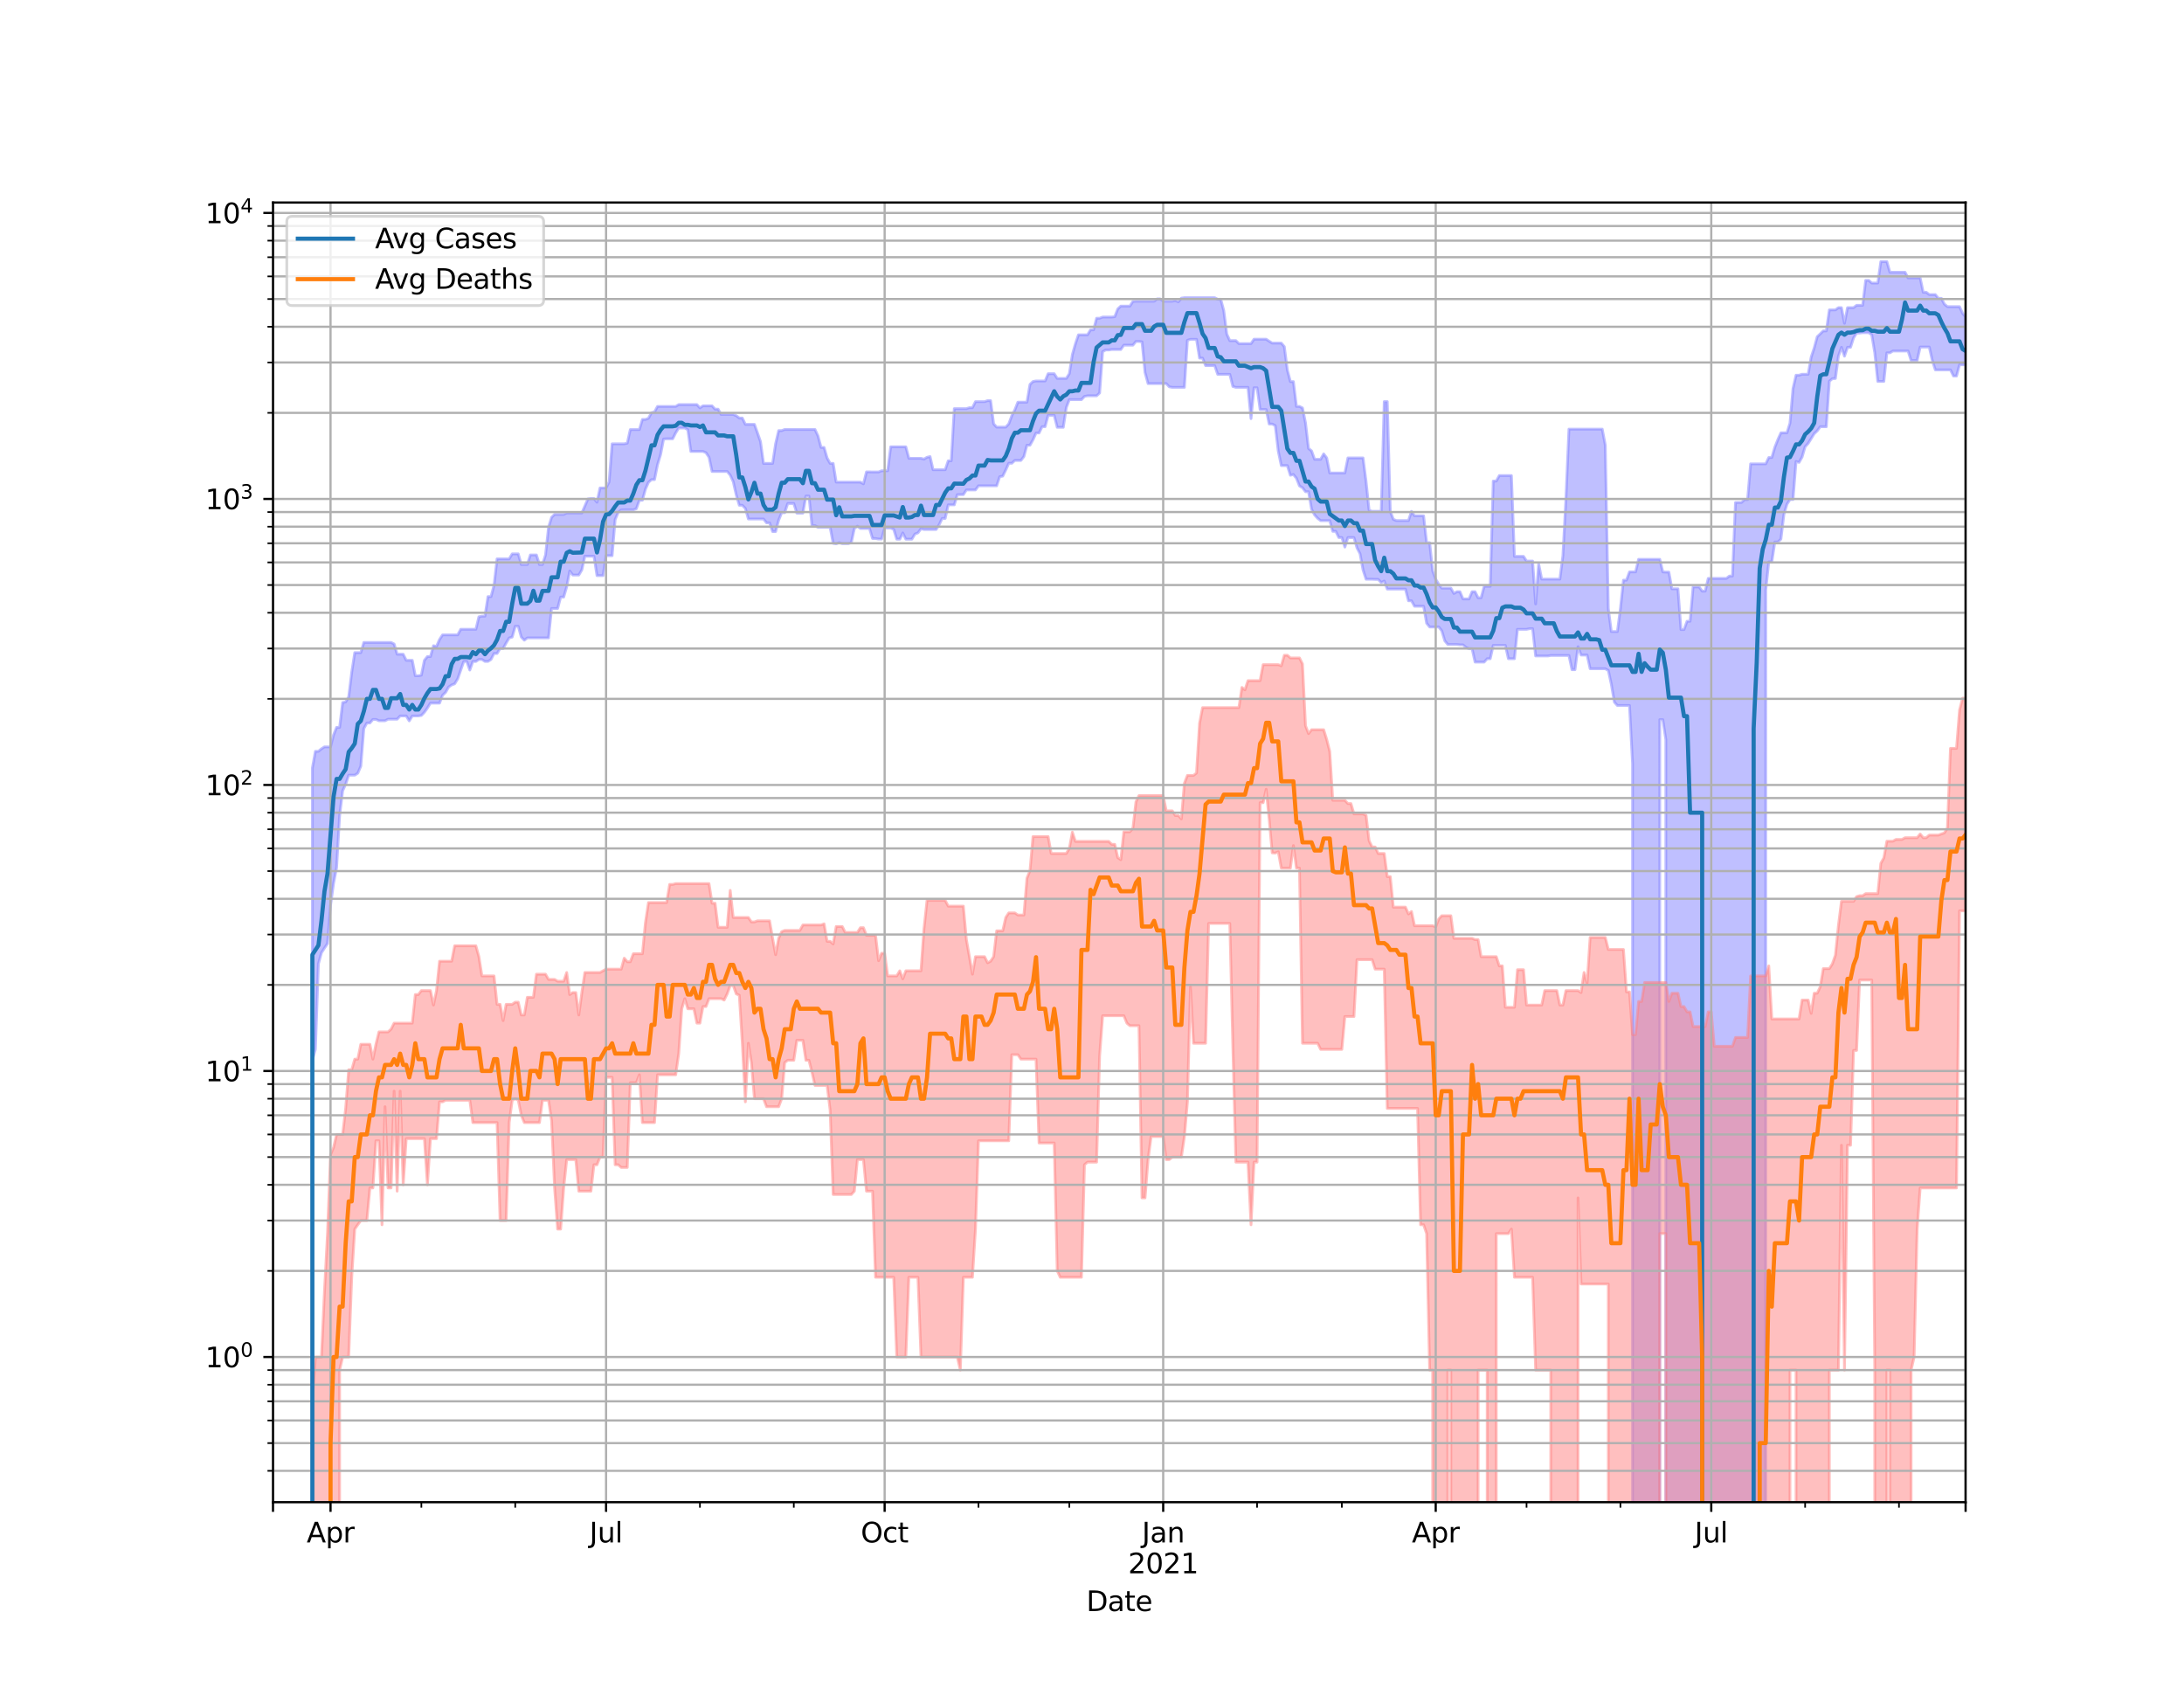 <?xml version="1.0" encoding="utf-8" standalone="no"?>
<!DOCTYPE svg PUBLIC "-//W3C//DTD SVG 1.1//EN"
  "http://www.w3.org/Graphics/SVG/1.1/DTD/svg11.dtd">
<svg height="612pt" version="1.1" viewBox="0 0 792 612" width="792pt" xmlns="http://www.w3.org/2000/svg" xmlns:xlink="http://www.w3.org/1999/xlink">
 <defs>
  <style type="text/css">*{stroke-linecap:butt;stroke-linejoin:round;}</style>
 </defs>
 <g id="figure_1">
  <g id="patch_1">
   <path d="M 0 612 
L 792 612 
L 792 0 
L 0 0 
z
" style="fill:#ffffff;"/>
  </g>
  <g id="axes_1">
   <g id="patch_2">
    <path d="M 99 544.68 
L 712.8 544.68 
L 712.8 73.44 
L 99 73.44 
z
" style="fill:#ffffff;"/>
   </g>
   <g id="PolyCollection_1">
    <path clip-path="url(#p68e2955192)" d="M 99 104200.524 
L 99 104200.524 
L 100.098 104200.524 
L 101.196 104200.524 
L 102.294 104200.524 
L 103.392 104200.524 
L 104.49 104200.524 
L 105.588 104200.524 
L 106.686 104200.524 
L 107.784 104200.524 
L 108.882 104200.524 
L 109.98 104200.524 
L 111.078 104200.524 
L 112.176 104200.524 
L 113.274 278.486 
L 114.372 272.427 
L 115.47 272.427 
L 116.569 271.509 
L 117.667 270.808 
L 118.765 270.808 
L 119.863 270.808 
L 120.961 266.482 
L 122.059 263.737 
L 123.157 263.737 
L 124.255 254.73 
L 125.353 254.522 
L 126.451 252.689 
L 127.549 243.734 
L 128.647 236.638 
L 129.745 236.638 
L 130.843 236.638 
L 131.941 232.945 
L 133.039 232.945 
L 134.137 232.945 
L 135.235 232.945 
L 136.333 232.945 
L 137.431 232.945 
L 138.529 232.945 
L 139.627 232.945 
L 140.725 232.945 
L 141.823 232.945 
L 142.921 233.506 
L 144.019 237.216 
L 145.117 237.216 
L 146.215 237.216 
L 147.313 239.423 
L 148.411 239.423 
L 149.509 239.423 
L 150.608 245.024 
L 151.706 245.024 
L 152.804 244.8 
L 153.902 239.423 
L 155 238.057 
L 156.098 238.057 
L 157.196 234.133 
L 158.294 234.398 
L 159.392 231.871 
L 160.49 230.199 
L 161.588 230.199 
L 162.686 230.199 
L 163.784 230.199 
L 164.882 230.199 
L 165.98 230.199 
L 167.078 228.173 
L 168.176 228.173 
L 169.274 228.173 
L 170.372 228.173 
L 171.47 228.173 
L 172.568 228.173 
L 173.666 223.65 
L 174.764 223.406 
L 175.862 223.406 
L 176.96 216.323 
L 178.058 216.323 
L 179.156 212.198 
L 180.254 202.65 
L 181.352 202.65 
L 182.45 202.65 
L 183.548 202.65 
L 184.647 202.65 
L 185.745 200.826 
L 186.843 200.826 
L 187.941 200.826 
L 189.039 204.703 
L 190.137 204.703 
L 191.235 204.703 
L 192.333 201.221 
L 193.431 201.221 
L 194.529 201.221 
L 195.627 204.703 
L 196.725 204.703 
L 197.823 201.221 
L 198.921 191.191 
L 200.019 187.588 
L 201.117 186.509 
L 202.215 186.509 
L 203.313 186.509 
L 204.411 186.509 
L 205.509 186.007 
L 206.607 186.007 
L 207.705 186.007 
L 208.803 186.007 
L 209.901 186.007 
L 210.999 186.007 
L 212.097 183.458 
L 213.195 180.92 
L 214.293 180.785 
L 215.391 180.785 
L 216.489 182.102 
L 217.587 176.931 
L 218.686 176.931 
L 219.784 176.931 
L 220.882 174.742 
L 221.98 160.93 
L 223.078 160.93 
L 224.176 160.93 
L 225.274 160.93 
L 226.372 160.93 
L 227.47 160.688 
L 228.568 155.762 
L 229.666 155.762 
L 230.764 155.762 
L 231.862 155.762 
L 232.96 152.082 
L 234.058 152.082 
L 235.156 151.671 
L 236.254 149.649 
L 237.352 149.346 
L 238.45 147.361 
L 239.548 147.361 
L 240.646 147.361 
L 241.744 147.361 
L 242.842 147.361 
L 243.94 147.361 
L 245.038 147.361 
L 246.136 146.699 
L 247.234 146.699 
L 248.332 146.699 
L 249.43 146.699 
L 250.528 146.699 
L 251.626 146.699 
L 252.725 146.699 
L 253.823 147.897 
L 254.921 147.156 
L 256.019 147.156 
L 257.117 147.156 
L 258.215 147.156 
L 259.313 148.354 
L 260.411 148.354 
L 261.509 150.278 
L 262.607 150.278 
L 263.705 150.278 
L 264.803 150.278 
L 265.901 150.278 
L 266.999 150.742 
L 268.097 151.577 
L 269.195 151.577 
L 270.293 153.867 
L 271.391 153.867 
L 272.489 153.867 
L 273.587 153.867 
L 274.685 156.96 
L 275.783 160.105 
L 276.881 168.03 
L 277.979 168.03 
L 279.077 168.03 
L 280.175 168.03 
L 281.273 160.826 
L 282.371 156.142 
L 283.469 156.142 
L 284.567 155.723 
L 285.665 155.723 
L 286.764 155.723 
L 287.862 155.723 
L 288.96 155.723 
L 290.058 155.723 
L 291.156 155.723 
L 292.254 155.723 
L 293.352 155.723 
L 294.45 155.723 
L 295.548 155.723 
L 296.646 158.083 
L 297.744 162.247 
L 298.842 162.247 
L 299.94 166.057 
L 301.038 168.023 
L 302.136 168.023 
L 303.234 174.817 
L 304.332 174.817 
L 305.43 174.817 
L 306.528 174.817 
L 307.626 174.817 
L 308.724 174.817 
L 309.822 174.817 
L 310.92 174.817 
L 312.018 174.817 
L 313.116 175.438 
L 314.214 171.103 
L 315.312 171.103 
L 316.41 171.136 
L 317.508 171.136 
L 318.606 171.136 
L 319.704 170.692 
L 320.803 170.692 
L 321.901 170.692 
L 322.999 162.012 
L 324.097 162.012 
L 325.195 162.012 
L 326.293 162.012 
L 327.391 162.012 
L 328.489 162.012 
L 329.587 166.177 
L 330.685 166.177 
L 331.783 166.177 
L 332.881 166.177 
L 333.979 166.177 
L 335.077 166.471 
L 336.175 165.809 
L 337.273 165.549 
L 338.371 170.32 
L 339.469 170.32 
L 340.567 170.32 
L 341.665 170.32 
L 342.763 170.32 
L 343.861 167.086 
L 344.959 167.086 
L 346.057 148.168 
L 347.155 148.168 
L 348.253 148.168 
L 349.351 148.168 
L 350.449 148.168 
L 351.547 147.823 
L 352.645 147.823 
L 353.743 145.635 
L 354.842 145.635 
L 355.94 145.635 
L 357.038 145.635 
L 358.136 145.272 
L 359.234 145.272 
L 360.332 153.689 
L 361.43 154.876 
L 362.528 154.876 
L 363.626 154.876 
L 364.724 154.876 
L 365.822 153.689 
L 366.92 150.735 
L 368.018 148.606 
L 369.116 145.831 
L 370.214 145.831 
L 371.312 145.831 
L 372.41 145.831 
L 373.508 139.387 
L 374.606 138.335 
L 375.704 138.131 
L 376.802 138.131 
L 377.9 138.131 
L 378.998 138.131 
L 380.096 135.502 
L 381.194 135.502 
L 382.292 135.497 
L 383.39 137.213 
L 384.488 137.213 
L 385.586 137.213 
L 386.684 137.213 
L 387.782 135.497 
L 388.881 128.545 
L 389.979 124.691 
L 391.077 121.416 
L 392.175 121.416 
L 393.273 121.416 
L 394.371 121.416 
L 395.469 119.598 
L 396.567 119.598 
L 397.665 115.391 
L 398.763 115.391 
L 399.861 114.958 
L 400.959 114.958 
L 402.057 114.958 
L 403.155 114.958 
L 404.253 114.83 
L 405.351 112.013 
L 406.449 110.993 
L 407.547 110.993 
L 408.645 110.993 
L 409.743 110.993 
L 410.841 109.283 
L 411.939 109.219 
L 413.037 109.219 
L 414.135 109.219 
L 415.233 109.219 
L 416.331 109.219 
L 417.429 109.219 
L 418.527 109.219 
L 419.625 108.382 
L 420.723 108.382 
L 421.821 109.219 
L 422.919 109.219 
L 424.018 109.219 
L 425.116 109.219 
L 426.214 108.983 
L 427.312 109.442 
L 428.41 108.094 
L 429.508 107.945 
L 430.606 107.945 
L 431.704 107.945 
L 432.802 107.945 
L 433.9 107.945 
L 434.998 107.945 
L 436.096 107.945 
L 437.194 107.945 
L 438.292 107.945 
L 439.39 107.945 
L 440.488 107.945 
L 441.586 108.506 
L 442.684 108.506 
L 443.782 112.59 
L 444.88 121.144 
L 445.978 123.512 
L 447.076 123.512 
L 448.174 123.512 
L 449.272 124.591 
L 450.37 124.591 
L 451.468 124.591 
L 452.566 124.591 
L 453.664 124.591 
L 454.762 122.986 
L 455.86 122.986 
L 456.958 122.986 
L 458.057 122.986 
L 459.155 122.986 
L 460.253 123.724 
L 461.351 124.405 
L 462.449 124.405 
L 463.547 124.405 
L 464.645 124.405 
L 465.743 125.69 
L 466.841 134.161 
L 467.939 138.361 
L 469.037 138.361 
L 470.135 147.37 
L 471.233 147.37 
L 472.331 147.925 
L 473.429 153.322 
L 474.527 162.626 
L 475.625 163.489 
L 476.723 166.536 
L 477.821 166.536 
L 478.919 166.536 
L 480.017 164.573 
L 481.115 166.044 
L 482.213 171.507 
L 483.311 171.507 
L 484.409 171.507 
L 485.507 171.507 
L 486.605 171.507 
L 487.703 171.507 
L 488.801 166.044 
L 489.899 166.044 
L 490.997 166.044 
L 492.096 166.044 
L 493.194 166.044 
L 494.292 166.044 
L 495.39 174.64 
L 496.488 185.044 
L 497.586 185.416 
L 498.684 185.416 
L 499.782 185.416 
L 500.88 185.416 
L 501.978 145.614 
L 503.076 145.614 
L 504.174 185.416 
L 505.272 188.299 
L 506.37 188.763 
L 507.468 188.763 
L 508.566 188.763 
L 509.664 188.763 
L 510.762 188.763 
L 511.86 185.416 
L 512.958 187.027 
L 514.056 187.027 
L 515.154 187.027 
L 516.252 187.027 
L 517.35 196.794 
L 518.448 196.794 
L 519.546 207.054 
L 520.644 210.014 
L 521.742 211.847 
L 522.84 213.247 
L 523.938 213.247 
L 525.036 213.247 
L 526.135 213.247 
L 527.233 215.191 
L 528.331 214.559 
L 529.429 214.559 
L 530.527 217.161 
L 531.625 217.161 
L 532.723 217.161 
L 533.821 214.559 
L 534.919 214.559 
L 536.017 216.77 
L 537.115 216.74 
L 538.213 212.605 
L 539.311 212.605 
L 540.409 212.605 
L 541.507 174.433 
L 542.605 174.433 
L 543.703 172.441 
L 544.801 172.441 
L 545.899 172.441 
L 546.997 172.441 
L 548.095 172.441 
L 549.193 201.74 
L 550.291 201.74 
L 551.389 201.74 
L 552.487 201.74 
L 553.585 203.445 
L 554.683 203.445 
L 555.781 203.445 
L 556.879 218.991 
L 557.977 204.497 
L 559.075 209.98 
L 560.174 209.98 
L 561.272 209.98 
L 562.37 209.98 
L 563.468 209.98 
L 564.566 209.98 
L 565.664 209.98 
L 566.762 201.518 
L 567.86 180.942 
L 568.958 155.597 
L 570.056 155.597 
L 571.154 155.597 
L 572.252 155.597 
L 573.35 155.597 
L 574.448 155.597 
L 575.546 155.597 
L 576.644 155.597 
L 577.742 155.597 
L 578.84 155.597 
L 579.938 155.597 
L 581.036 155.597 
L 582.134 161.348 
L 583.232 220.646 
L 584.33 228.991 
L 585.428 228.991 
L 586.526 228.991 
L 587.624 220.646 
L 588.722 210.368 
L 589.82 210.368 
L 590.918 207.369 
L 592.016 207.369 
L 593.114 207.369 
L 594.213 202.803 
L 595.311 202.803 
L 596.409 202.803 
L 597.507 202.803 
L 598.605 202.803 
L 599.703 202.803 
L 600.801 202.803 
L 601.899 202.803 
L 602.997 207.369 
L 604.095 207.442 
L 605.193 207.442 
L 606.291 213.488 
L 607.389 213.488 
L 608.487 213.488 
L 609.585 228.276 
L 610.683 228.276 
L 611.781 225.272 
L 612.879 225.272 
L 613.977 212.834 
L 615.075 212.834 
L 616.173 212.834 
L 617.271 214.331 
L 618.369 214.331 
L 619.467 209.723 
L 620.565 209.723 
L 621.663 209.723 
L 622.761 209.723 
L 623.859 209.723 
L 624.957 209.723 
L 626.055 209.723 
L 627.153 208.869 
L 628.252 208.869 
L 629.35 182.213 
L 630.448 182.185 
L 631.546 182.185 
L 632.644 181.141 
L 633.742 181.141 
L 634.84 168.186 
L 635.938 168.186 
L 637.036 168.186 
L 638.134 168.186 
L 639.232 168.186 
L 640.33 168.186 
L 641.428 165.893 
L 642.526 165.893 
L 643.624 162.166 
L 644.722 159.396 
L 645.82 156.944 
L 646.918 156.944 
L 648.016 156.944 
L 649.114 153.415 
L 650.212 140.863 
L 651.31 136.041 
L 652.408 136.041 
L 653.506 135.701 
L 654.604 135.701 
L 655.702 135.701 
L 656.8 129.467 
L 657.898 126.177 
L 658.996 122.09 
L 660.094 121.055 
L 661.192 119.979 
L 662.291 119.979 
L 663.389 112.366 
L 664.487 112.366 
L 665.585 112.366 
L 666.683 111.559 
L 667.781 111.559 
L 668.879 117.225 
L 669.977 111.559 
L 671.075 111.559 
L 672.173 111.559 
L 673.271 110.704 
L 674.369 110.704 
L 675.467 110.704 
L 676.565 101.663 
L 677.663 101.663 
L 678.761 102.631 
L 679.859 102.631 
L 680.957 102.631 
L 682.055 94.86 
L 683.153 94.86 
L 684.251 94.86 
L 685.349 98.708 
L 686.447 98.708 
L 687.545 98.708 
L 688.643 98.708 
L 689.741 98.708 
L 690.839 98.708 
L 691.937 100.769 
L 693.035 100.769 
L 694.133 100.769 
L 695.231 100.769 
L 696.33 100.769 
L 697.428 105.97 
L 698.526 105.97 
L 699.624 106.811 
L 700.722 106.811 
L 701.82 106.811 
L 702.918 108.16 
L 704.016 108.16 
L 705.114 110.29 
L 706.212 111.195 
L 707.31 111.195 
L 708.408 111.195 
L 709.506 111.195 
L 710.604 111.195 
L 711.702 113.615 
L 712.8 114.829 
L 712.8 132.255 
L 712.8 132.255 
L 711.702 132.255 
L 710.604 132.255 
L 709.506 136.346 
L 708.408 136.346 
L 707.31 134.109 
L 706.212 134.109 
L 705.114 134.109 
L 704.016 134.109 
L 702.918 134.109 
L 701.82 134.109 
L 700.722 130.704 
L 699.624 125.837 
L 698.526 125.837 
L 697.428 125.837 
L 696.33 125.837 
L 695.231 130.704 
L 694.133 130.704 
L 693.035 130.704 
L 691.937 127.268 
L 690.839 127.268 
L 689.741 127.268 
L 688.643 127.268 
L 687.545 127.268 
L 686.447 127.268 
L 685.349 127.935 
L 684.251 127.935 
L 683.153 138.3 
L 682.055 138.3 
L 680.957 138.3 
L 679.859 127.935 
L 678.761 121.376 
L 677.663 120.628 
L 676.565 120.628 
L 675.467 120.628 
L 674.369 120.763 
L 673.271 120.763 
L 672.173 122.522 
L 671.075 125.932 
L 669.977 125.932 
L 668.879 129.149 
L 667.781 125.932 
L 666.683 129.149 
L 665.585 137.246 
L 664.487 137.307 
L 663.389 138.225 
L 662.291 154.725 
L 661.192 154.725 
L 660.094 154.725 
L 658.996 156.223 
L 657.898 157.249 
L 656.8 159.034 
L 655.702 160.774 
L 654.604 161.977 
L 653.506 165.703 
L 652.408 167.666 
L 651.31 167.338 
L 650.212 181.114 
L 649.114 181.114 
L 648.016 182.82 
L 646.918 186.504 
L 645.82 195.499 
L 644.722 196.519 
L 643.624 196.519 
L 642.526 203.743 
L 641.428 203.743 
L 640.33 213.917 
L 639.232 104200.524 
L 638.134 104200.524 
L 637.036 104200.524 
L 635.938 104200.524 
L 634.84 104200.524 
L 633.742 104200.524 
L 632.644 104200.524 
L 631.546 104200.524 
L 630.448 104200.524 
L 629.35 104200.524 
L 628.252 104200.524 
L 627.153 104200.524 
L 626.055 104200.524 
L 624.957 104200.524 
L 623.859 104200.524 
L 622.761 104200.524 
L 621.663 104200.524 
L 620.565 104200.524 
L 619.467 104200.524 
L 618.369 104200.524 
L 617.271 104200.524 
L 616.173 104200.524 
L 615.075 104200.524 
L 613.977 104200.524 
L 612.879 104200.524 
L 611.781 104200.524 
L 610.683 104200.524 
L 609.585 104200.524 
L 608.487 104200.524 
L 607.389 104200.524 
L 606.291 104200.524 
L 605.193 104200.524 
L 604.095 268.2 
L 602.997 260.937 
L 601.899 260.937 
L 600.801 104200.524 
L 599.703 104200.524 
L 598.605 104200.524 
L 597.507 104200.524 
L 596.409 104200.524 
L 595.311 104200.524 
L 594.213 104200.524 
L 593.114 104200.524 
L 592.016 276.865 
L 590.918 255.809 
L 589.82 255.809 
L 588.722 255.809 
L 587.624 255.809 
L 586.526 255.809 
L 585.428 254.591 
L 584.33 248.139 
L 583.232 243.102 
L 582.134 242.48 
L 581.036 242.48 
L 579.938 242.48 
L 578.84 242.48 
L 577.742 242.48 
L 576.644 242.48 
L 575.546 237.516 
L 574.448 237.516 
L 573.35 237.516 
L 572.252 234.486 
L 571.154 242.817 
L 570.056 242.817 
L 568.958 237.674 
L 567.86 237.674 
L 566.762 237.674 
L 565.664 237.674 
L 564.566 237.674 
L 563.468 237.674 
L 562.37 237.674 
L 561.272 237.849 
L 560.174 237.849 
L 559.075 237.849 
L 557.977 237.849 
L 556.879 237.849 
L 555.781 227.955 
L 554.683 227.955 
L 553.585 228.186 
L 552.487 228.186 
L 551.389 228.186 
L 550.291 228.186 
L 549.193 238.849 
L 548.095 238.849 
L 546.997 238.849 
L 545.899 234.015 
L 544.801 234.015 
L 543.703 234.015 
L 542.605 234.015 
L 541.507 234.015 
L 540.409 238.849 
L 539.311 238.849 
L 538.213 240.071 
L 537.115 240.071 
L 536.017 240.071 
L 534.919 240.071 
L 533.821 235.217 
L 532.723 235.217 
L 531.625 234.739 
L 530.527 233.811 
L 529.429 233.811 
L 528.331 233.68 
L 527.233 233.68 
L 526.135 233.68 
L 525.036 233.68 
L 523.938 232.376 
L 522.84 228.717 
L 521.742 227.333 
L 520.644 227.333 
L 519.546 227.333 
L 518.448 227.333 
L 517.35 225.989 
L 516.252 219.816 
L 515.154 219.816 
L 514.056 219.816 
L 512.958 219.816 
L 511.86 217.841 
L 510.762 217.841 
L 509.664 213.599 
L 508.566 213.599 
L 507.468 213.599 
L 506.37 213.599 
L 505.272 213.599 
L 504.174 213.599 
L 503.076 213.599 
L 501.978 210.681 
L 500.88 211.234 
L 499.782 210.083 
L 498.684 210.083 
L 497.586 210.023 
L 496.488 210.023 
L 495.39 210.023 
L 494.292 206.67 
L 493.194 200.756 
L 492.096 198.651 
L 490.997 194.917 
L 489.899 194.917 
L 488.801 194.917 
L 487.703 198.365 
L 486.605 194.905 
L 485.507 194.905 
L 484.409 192.658 
L 483.311 192.658 
L 482.213 188.784 
L 481.115 188.784 
L 480.017 188.784 
L 478.919 188.784 
L 477.821 187.918 
L 476.723 186.704 
L 475.625 184.632 
L 474.527 178.291 
L 473.429 178.291 
L 472.331 176.836 
L 471.233 176.195 
L 470.135 173.411 
L 469.037 172.04 
L 467.939 172.326 
L 466.841 168.812 
L 465.743 168.812 
L 464.645 168.812 
L 463.547 163.609 
L 462.449 154.324 
L 461.351 153.748 
L 460.253 153.748 
L 459.155 148.494 
L 458.057 148.494 
L 456.958 148.494 
L 455.86 140.603 
L 454.762 140.603 
L 453.664 151.789 
L 452.566 140.46 
L 451.468 140.46 
L 450.37 140.46 
L 449.272 140.46 
L 448.174 140.46 
L 447.076 140.125 
L 445.978 135.739 
L 444.88 135.739 
L 443.782 135.739 
L 442.684 135.739 
L 441.586 135.739 
L 440.488 132.566 
L 439.39 132.566 
L 438.292 132.566 
L 437.194 132.566 
L 436.096 129.851 
L 434.998 129.851 
L 433.9 123.036 
L 432.802 123.036 
L 431.704 123.036 
L 430.606 123.379 
L 429.508 140.458 
L 428.41 140.458 
L 427.312 140.458 
L 426.214 140.458 
L 425.116 140.458 
L 424.018 140.255 
L 422.919 139.087 
L 421.821 139.087 
L 420.723 139.087 
L 419.625 139.087 
L 418.527 139.087 
L 417.429 139.087 
L 416.331 139.087 
L 415.233 135.095 
L 414.135 123.96 
L 413.037 123.811 
L 411.939 123.811 
L 410.841 125.154 
L 409.743 125.154 
L 408.645 125.154 
L 407.547 125.154 
L 406.449 126.733 
L 405.351 126.733 
L 404.253 126.733 
L 403.155 126.733 
L 402.057 126.904 
L 400.959 126.904 
L 399.861 127.503 
L 398.763 142.503 
L 397.665 143.513 
L 396.567 143.513 
L 395.469 143.513 
L 394.371 143.513 
L 393.273 143.739 
L 392.175 144.908 
L 391.077 144.908 
L 389.979 144.908 
L 388.881 144.908 
L 387.782 144.908 
L 386.684 147.78 
L 385.586 154.95 
L 384.488 154.95 
L 383.39 154.95 
L 382.292 150.585 
L 381.194 150.585 
L 380.096 150.585 
L 378.998 154.712 
L 377.9 154.712 
L 376.802 157 
L 375.704 157 
L 374.606 159.466 
L 373.508 161.427 
L 372.41 161.427 
L 371.312 165.533 
L 370.214 166.954 
L 369.116 166.954 
L 368.018 166.954 
L 366.92 167.976 
L 365.822 167.976 
L 364.724 170.413 
L 363.626 172.647 
L 362.528 172.854 
L 361.43 176.158 
L 360.332 176.158 
L 359.234 176.158 
L 358.136 176.158 
L 357.038 176.158 
L 355.94 176.158 
L 354.842 176.158 
L 353.743 177.641 
L 352.645 177.641 
L 351.547 177.641 
L 350.449 177.641 
L 349.351 179.348 
L 348.253 179.348 
L 347.155 179.361 
L 346.057 183.06 
L 344.959 183.06 
L 343.861 183.06 
L 342.763 187.987 
L 341.665 187.987 
L 340.567 190.251 
L 339.469 191.991 
L 338.371 191.991 
L 337.273 191.991 
L 336.175 191.991 
L 335.077 191.991 
L 333.979 191.732 
L 332.881 193.217 
L 331.783 193.645 
L 330.685 195.511 
L 329.587 195.511 
L 328.489 195.511 
L 327.391 193.24 
L 326.293 195.511 
L 325.195 195.511 
L 324.097 191.927 
L 322.999 191.464 
L 321.901 191.464 
L 320.803 191.464 
L 319.704 195.461 
L 318.606 195.461 
L 317.508 195.269 
L 316.41 195.25 
L 315.312 191.612 
L 314.214 191.612 
L 313.116 191.612 
L 312.018 191.612 
L 310.92 190.775 
L 309.822 191.612 
L 308.724 196.742 
L 307.626 197.115 
L 306.528 197.115 
L 305.43 197.115 
L 304.332 196.742 
L 303.234 197.186 
L 302.136 197.012 
L 301.038 191.203 
L 299.94 191.203 
L 298.842 191.203 
L 297.744 191.203 
L 296.646 191.203 
L 295.548 190.596 
L 294.45 190.596 
L 293.352 179.86 
L 292.254 179.86 
L 291.156 186.048 
L 290.058 186.048 
L 288.96 186.048 
L 287.862 182.571 
L 286.764 182.571 
L 285.665 182.571 
L 284.567 185.896 
L 283.469 185.896 
L 282.371 188.613 
L 281.273 192.74 
L 280.175 192.74 
L 279.077 189.58 
L 277.979 189.58 
L 276.881 188.193 
L 275.783 188.193 
L 274.685 188.193 
L 273.587 188.193 
L 272.489 188.193 
L 271.391 188.193 
L 270.293 184.339 
L 269.195 183.211 
L 268.097 183.211 
L 266.999 179.492 
L 265.901 174.659 
L 264.803 172.278 
L 263.705 170.951 
L 262.607 170.951 
L 261.509 170.951 
L 260.411 170.951 
L 259.313 170.951 
L 258.215 170.951 
L 257.117 165.777 
L 256.019 164.146 
L 254.921 163.692 
L 253.823 163.692 
L 252.725 163.692 
L 251.626 163.692 
L 250.528 163.692 
L 249.43 155.813 
L 248.332 155.191 
L 247.234 155.191 
L 246.136 155.191 
L 245.038 156.936 
L 243.94 159.112 
L 242.842 159.112 
L 241.744 159.112 
L 240.646 159.189 
L 239.548 164.853 
L 238.45 168.469 
L 237.352 173.905 
L 236.254 173.905 
L 235.156 174.887 
L 234.058 177.382 
L 232.96 181.377 
L 231.862 181.377 
L 230.764 184.466 
L 229.666 184.867 
L 228.568 184.867 
L 227.47 184.867 
L 226.372 184.867 
L 225.274 184.901 
L 224.176 185.811 
L 223.078 188.378 
L 221.98 201.483 
L 220.882 201.483 
L 219.784 201.483 
L 218.686 208.71 
L 217.587 208.71 
L 216.489 208.71 
L 215.391 201.675 
L 214.293 201.675 
L 213.195 201.675 
L 212.097 201.675 
L 210.999 206.63 
L 209.901 208.502 
L 208.803 208.502 
L 207.705 208.502 
L 206.607 207.03 
L 205.509 212.77 
L 204.411 216.501 
L 203.313 216.501 
L 202.215 220.636 
L 201.117 220.636 
L 200.019 220.636 
L 198.921 231.302 
L 197.823 231.302 
L 196.725 231.302 
L 195.627 231.302 
L 194.529 231.302 
L 193.431 231.302 
L 192.333 231.302 
L 191.235 231.302 
L 190.137 232.123 
L 189.039 231 
L 187.941 227.093 
L 186.843 227.093 
L 185.745 231 
L 184.647 231.302 
L 183.548 233.145 
L 182.45 235.157 
L 181.352 235.157 
L 180.254 236.95 
L 179.156 236.95 
L 178.058 239.11 
L 176.96 239.821 
L 175.862 239.821 
L 174.764 239.11 
L 173.666 239.11 
L 172.568 239.854 
L 171.47 239.854 
L 170.372 242.959 
L 169.274 239.854 
L 168.176 239.854 
L 167.078 242.959 
L 165.98 246.141 
L 164.882 247.939 
L 163.784 248.36 
L 162.686 249.112 
L 161.588 251.057 
L 160.49 252.095 
L 159.392 254.939 
L 158.294 254.939 
L 157.196 254.939 
L 156.098 254.939 
L 155 256.721 
L 153.902 258.275 
L 152.804 259.419 
L 151.706 259.599 
L 150.608 259.599 
L 149.509 259.599 
L 148.411 261.391 
L 147.313 259.599 
L 146.215 259.599 
L 145.117 259.599 
L 144.019 260.777 
L 142.921 260.777 
L 141.823 260.777 
L 140.725 260.777 
L 139.627 261.338 
L 138.529 261.338 
L 137.431 261.338 
L 136.333 260.857 
L 135.235 260.857 
L 134.137 262.151 
L 133.039 262.151 
L 131.941 264.164 
L 130.843 277.822 
L 129.745 280.372 
L 128.647 281.074 
L 127.549 281.074 
L 126.451 281.074 
L 125.353 284.354 
L 124.255 286.745 
L 123.157 295.757 
L 122.059 314.599 
L 120.961 320.289 
L 119.863 328.322 
L 118.765 342.119 
L 117.667 343.763 
L 116.569 345.469 
L 115.47 349.468 
L 114.372 380.497 
L 113.274 384.451 
L 112.176 104200.524 
L 111.078 104200.524 
L 109.98 104200.524 
L 108.882 104200.524 
L 107.784 104200.524 
L 106.686 104200.524 
L 105.588 104200.524 
L 104.49 104200.524 
L 103.392 104200.524 
L 102.294 104200.524 
L 101.196 104200.524 
L 100.098 104200.524 
L 99 104200.524 
z
" style="fill:#8080ff;fill-opacity:0.5;stroke:#8080ff;stroke-opacity:0.5;"/>
   </g>
   <g id="PolyCollection_2">
    <path clip-path="url(#p68e2955192)" d="M 99 104200.524 
L 99 104200.524 
L 100.098 104200.524 
L 101.196 104200.524 
L 102.294 104200.524 
L 103.392 104200.524 
L 104.49 104200.524 
L 105.588 104200.524 
L 106.686 104200.524 
L 107.784 104200.524 
L 108.882 104200.524 
L 109.98 104200.524 
L 111.078 104200.524 
L 112.176 104200.524 
L 113.274 508.105 
L 114.372 492.041 
L 115.47 492.041 
L 116.569 492.041 
L 117.667 468.141 
L 118.765 447.305 
L 119.863 418.66 
L 120.961 416.085 
L 122.059 411.34 
L 123.157 411.34 
L 124.255 411.34 
L 125.353 401.894 
L 126.451 387.884 
L 127.549 387.884 
L 128.647 384.039 
L 129.745 384.039 
L 130.843 378.644 
L 131.941 378.644 
L 133.039 378.644 
L 134.137 378.644 
L 135.235 384.039 
L 136.333 378.644 
L 137.431 374.153 
L 138.529 374.153 
L 139.627 374.153 
L 140.725 374.153 
L 141.823 373.177 
L 142.921 370.98 
L 144.019 370.98 
L 145.117 370.98 
L 146.215 370.98 
L 147.313 370.98 
L 148.411 370.98 
L 149.509 370.98 
L 150.608 360.624 
L 151.706 360.624 
L 152.804 359.187 
L 153.902 359.187 
L 155 359.187 
L 156.098 359.187 
L 157.196 364.433 
L 158.294 359.187 
L 159.392 348.527 
L 160.49 348.527 
L 161.588 348.527 
L 162.686 348.527 
L 163.784 348.527 
L 164.882 342.934 
L 165.98 342.934 
L 167.078 342.934 
L 168.176 342.934 
L 169.274 342.934 
L 170.372 342.934 
L 171.47 342.934 
L 172.568 342.934 
L 173.666 346.883 
L 174.764 353.855 
L 175.862 353.855 
L 176.96 353.855 
L 178.058 353.855 
L 179.156 353.855 
L 180.254 364.168 
L 181.352 364.168 
L 182.45 370.07 
L 183.548 364.168 
L 184.647 364.168 
L 185.745 364.168 
L 186.843 363.385 
L 187.941 363.385 
L 189.039 368.016 
L 190.137 368.016 
L 191.235 361.609 
L 192.333 361.609 
L 193.431 361.609 
L 194.529 353.231 
L 195.627 353.231 
L 196.725 353.231 
L 197.823 353.231 
L 198.921 355.13 
L 200.019 355.13 
L 201.117 355.13 
L 202.215 355.781 
L 203.313 355.781 
L 204.411 355.781 
L 205.509 352.616 
L 206.607 360.624 
L 207.705 359.9 
L 208.803 359.9 
L 209.901 368.016 
L 210.999 359.9 
L 212.097 352.616 
L 213.195 352.616 
L 214.293 352.616 
L 215.391 352.616 
L 216.489 352.616 
L 217.587 352.616 
L 218.686 352.008 
L 219.784 351.409 
L 220.882 351.409 
L 221.98 351.409 
L 223.078 351.409 
L 224.176 351.409 
L 225.274 351.409 
L 226.372 347.424 
L 227.47 348.714 
L 228.568 348.714 
L 229.666 345.819 
L 230.764 345.819 
L 231.862 345.819 
L 232.96 345.819 
L 234.058 334.558 
L 235.156 327.265 
L 236.254 327.265 
L 237.352 327.265 
L 238.45 327.265 
L 239.548 327.265 
L 240.646 327.265 
L 241.744 327.265 
L 242.842 320.689 
L 243.94 320.689 
L 245.038 320.389 
L 246.136 320.389 
L 247.234 320.389 
L 248.332 320.389 
L 249.43 320.389 
L 250.528 320.389 
L 251.626 320.389 
L 252.725 320.389 
L 253.823 320.389 
L 254.921 320.389 
L 256.019 320.389 
L 257.117 320.389 
L 258.215 327.498 
L 259.313 327.498 
L 260.411 336.226 
L 261.509 336.226 
L 262.607 336.226 
L 263.705 336.226 
L 264.803 322.846 
L 265.901 332.686 
L 266.999 332.686 
L 268.097 332.686 
L 269.195 332.686 
L 270.293 332.686 
L 271.391 332.686 
L 272.489 334.286 
L 273.587 334.286 
L 274.685 333.881 
L 275.783 333.881 
L 276.881 333.881 
L 277.979 333.881 
L 279.077 333.881 
L 280.175 340.223 
L 281.273 346.17 
L 282.371 340.223 
L 283.469 337.812 
L 284.567 337.374 
L 285.665 337.374 
L 286.764 337.374 
L 287.862 337.374 
L 288.96 337.374 
L 290.058 337.374 
L 291.156 335.384 
L 292.254 335.384 
L 293.352 335.384 
L 294.45 335.384 
L 295.548 335.384 
L 296.646 335.384 
L 297.744 335.384 
L 298.842 334.969 
L 299.94 341.319 
L 301.038 341.319 
L 302.136 342.281 
L 303.234 335.944 
L 304.332 335.944 
L 305.43 335.944 
L 306.528 338.106 
L 307.626 338.106 
L 308.724 338.106 
L 309.822 338.106 
L 310.92 338.106 
L 312.018 336.368 
L 313.116 336.368 
L 314.214 339.152 
L 315.312 339.152 
L 316.41 339.152 
L 317.508 339.152 
L 318.606 348.342 
L 319.704 345.644 
L 320.803 345.644 
L 321.901 353.855 
L 322.999 353.855 
L 324.097 353.855 
L 325.195 353.855 
L 326.293 352.008 
L 327.391 354.915 
L 328.489 352.008 
L 329.587 352.008 
L 330.685 352.008 
L 331.783 352.008 
L 332.881 352.008 
L 333.979 352.008 
L 335.077 336.653 
L 336.175 326.46 
L 337.273 326.46 
L 338.371 326.46 
L 339.469 326.46 
L 340.567 326.46 
L 341.665 326.46 
L 342.763 326.46 
L 343.861 328.561 
L 344.959 328.561 
L 346.057 328.561 
L 347.155 328.561 
L 348.253 328.561 
L 349.351 328.561 
L 350.449 340.689 
L 351.547 346.883 
L 352.645 353.231 
L 353.743 346.883 
L 354.842 346.883 
L 355.94 346.883 
L 357.038 346.883 
L 358.136 349.089 
L 359.234 348.527 
L 360.332 346.883 
L 361.43 337.519 
L 362.528 337.519 
L 363.626 337.519 
L 364.724 332.686 
L 365.822 331.016 
L 366.92 331.016 
L 368.018 331.016 
L 369.116 331.779 
L 370.214 331.779 
L 371.312 331.779 
L 372.41 318.439 
L 373.508 315.663 
L 374.606 303.338 
L 375.704 303.338 
L 376.802 303.338 
L 377.9 303.338 
L 378.998 303.338 
L 380.096 303.338 
L 381.194 309.47 
L 382.292 309.47 
L 383.39 309.47 
L 384.488 309.47 
L 385.586 309.47 
L 386.684 309.47 
L 387.782 307.631 
L 388.881 301.73 
L 389.979 305.078 
L 391.077 305.078 
L 392.175 305.078 
L 393.273 305.078 
L 394.371 305.078 
L 395.469 305.078 
L 396.567 305.078 
L 397.665 305.078 
L 398.763 305.078 
L 399.861 305.078 
L 400.959 305.078 
L 402.057 305.078 
L 403.155 306.154 
L 404.253 306.154 
L 405.351 310.981 
L 406.449 311.714 
L 407.547 301.598 
L 408.645 301.598 
L 409.743 301.598 
L 410.841 300.24 
L 411.939 290.741 
L 413.037 288.477 
L 414.135 288.477 
L 415.233 288.477 
L 416.331 288.477 
L 417.429 288.477 
L 418.527 288.477 
L 419.625 288.477 
L 420.723 288.477 
L 421.821 288.477 
L 422.919 294.003 
L 424.018 294.003 
L 425.116 294.003 
L 426.214 295.699 
L 427.312 295.699 
L 428.41 296.925 
L 429.508 283.997 
L 430.606 281.157 
L 431.704 281.157 
L 432.802 281.157 
L 433.9 280.29 
L 434.998 262.288 
L 436.096 256.576 
L 437.194 256.576 
L 438.292 256.576 
L 439.39 256.576 
L 440.488 256.576 
L 441.586 256.576 
L 442.684 256.576 
L 443.782 256.576 
L 444.88 256.576 
L 445.978 256.576 
L 447.076 256.576 
L 448.174 256.576 
L 449.272 256.576 
L 450.37 249.255 
L 451.468 250.126 
L 452.566 246.797 
L 453.664 246.797 
L 454.762 246.797 
L 455.86 246.797 
L 456.958 246.797 
L 458.057 241.002 
L 459.155 241.002 
L 460.253 241.002 
L 461.351 241.002 
L 462.449 241.002 
L 463.547 241.002 
L 464.645 241.415 
L 465.743 237.595 
L 466.841 237.595 
L 467.939 238.556 
L 469.037 238.556 
L 470.135 238.556 
L 471.233 238.556 
L 472.331 240.746 
L 473.429 263.146 
L 474.527 266.003 
L 475.625 264.595 
L 476.723 264.595 
L 477.821 264.595 
L 478.919 264.595 
L 480.017 264.595 
L 481.115 268.138 
L 482.213 272.462 
L 483.311 290.177 
L 484.409 290.177 
L 485.507 290.177 
L 486.605 290.177 
L 487.703 290.177 
L 488.801 291.364 
L 489.899 291.364 
L 490.997 295.127 
L 492.096 295.127 
L 493.194 295.127 
L 494.292 295.127 
L 495.39 295.641 
L 496.488 304.865 
L 497.586 307.109 
L 498.684 307.109 
L 499.782 309.47 
L 500.88 309.47 
L 501.978 309.47 
L 503.076 317.87 
L 504.174 317.87 
L 505.272 328.921 
L 506.37 328.921 
L 507.468 328.921 
L 508.566 328.921 
L 509.664 328.921 
L 510.762 331.396 
L 511.86 330.514 
L 512.958 335.663 
L 514.056 335.663 
L 515.154 335.663 
L 516.252 335.663 
L 517.35 335.663 
L 518.448 335.663 
L 519.546 335.663 
L 520.644 336.085 
L 521.742 333.213 
L 522.84 332.037 
L 523.938 332.037 
L 525.036 332.037 
L 526.135 332.037 
L 527.233 340.223 
L 528.331 340.223 
L 529.429 340.223 
L 530.527 340.223 
L 531.625 340.223 
L 532.723 340.223 
L 533.821 340.223 
L 534.919 340.689 
L 536.017 340.689 
L 537.115 346.883 
L 538.213 346.883 
L 539.311 346.883 
L 540.409 346.883 
L 541.507 346.883 
L 542.605 346.883 
L 543.703 350.234 
L 544.801 350.234 
L 545.899 365.235 
L 546.997 365.235 
L 548.095 365.235 
L 549.193 365.235 
L 550.291 351.608 
L 551.389 351.608 
L 552.487 351.608 
L 553.585 364.433 
L 554.683 364.433 
L 555.781 364.433 
L 556.879 364.433 
L 557.977 364.433 
L 559.075 364.433 
L 560.174 359.187 
L 561.272 359.187 
L 562.37 359.187 
L 563.468 359.187 
L 564.566 359.187 
L 565.664 364.433 
L 566.762 364.433 
L 567.86 359.187 
L 568.958 359.187 
L 570.056 359.187 
L 571.154 359.187 
L 572.252 359.187 
L 573.35 359.9 
L 574.448 352.616 
L 575.546 356.442 
L 576.644 339.914 
L 577.742 339.914 
L 578.84 339.914 
L 579.938 339.914 
L 581.036 339.914 
L 582.134 339.914 
L 583.232 344.268 
L 584.33 344.268 
L 585.428 344.268 
L 586.526 344.268 
L 587.624 344.268 
L 588.722 344.268 
L 589.82 359.661 
L 590.918 359.661 
L 592.016 375.15 
L 593.114 375.15 
L 594.213 363.127 
L 595.311 363.127 
L 596.409 356.221 
L 597.507 356.221 
L 598.605 356.221 
L 599.703 356.221 
L 600.801 356.221 
L 601.899 356.221 
L 602.997 356.221 
L 604.095 356.221 
L 605.193 363.127 
L 606.291 360.14 
L 607.389 360.14 
L 608.487 360.14 
L 609.585 364.966 
L 610.683 364.966 
L 611.781 366.883 
L 612.879 366.883 
L 613.977 372.222 
L 615.075 372.222 
L 616.173 372.222 
L 617.271 372.222 
L 618.369 372.222 
L 619.467 366.883 
L 620.565 366.883 
L 621.663 379.376 
L 622.761 379.376 
L 623.859 379.376 
L 624.957 379.376 
L 626.055 379.376 
L 627.153 379.376 
L 628.252 379.376 
L 629.35 376.17 
L 630.448 376.17 
L 631.546 376.17 
L 632.644 376.17 
L 633.742 376.17 
L 634.84 353.855 
L 635.938 353.855 
L 637.036 353.855 
L 638.134 353.855 
L 639.232 353.855 
L 640.33 353.855 
L 641.428 350.234 
L 642.526 369.473 
L 643.624 369.473 
L 644.722 369.473 
L 645.82 369.473 
L 646.918 369.473 
L 648.016 369.473 
L 649.114 369.473 
L 650.212 369.473 
L 651.31 369.473 
L 652.408 369.473 
L 653.506 362.615 
L 654.604 362.615 
L 655.702 362.615 
L 656.8 367.446 
L 657.898 360.14 
L 658.996 360.14 
L 660.094 357.794 
L 661.192 351.211 
L 662.291 351.211 
L 663.389 351.211 
L 664.487 349.468 
L 665.585 346.347 
L 666.683 335.524 
L 667.781 326.803 
L 668.879 326.803 
L 669.977 326.803 
L 671.075 326.803 
L 672.173 326.803 
L 673.271 325.112 
L 674.369 324.781 
L 675.467 324.781 
L 676.565 324.019 
L 677.663 324.019 
L 678.761 324.019 
L 679.859 324.019 
L 680.957 324.019 
L 682.055 313.049 
L 683.153 311.062 
L 684.251 305.007 
L 685.349 305.007 
L 686.447 305.007 
L 687.545 304.374 
L 688.643 304.374 
L 689.741 304.374 
L 690.839 303.75 
L 691.937 303.75 
L 693.035 303.75 
L 694.133 303.75 
L 695.231 303.75 
L 696.33 302.393 
L 697.428 303.75 
L 698.526 303.75 
L 699.624 302.796 
L 700.722 302.796 
L 701.82 302.796 
L 702.918 302.796 
L 704.016 302.393 
L 705.114 301.994 
L 706.212 300.176 
L 707.31 271.341 
L 708.408 271.341 
L 709.506 271.341 
L 710.604 257.479 
L 711.702 253.157 
L 712.8 253.157 
L 712.8 330.265 
L 712.8 330.265 
L 711.702 330.265 
L 710.604 330.265 
L 709.506 430.742 
L 708.408 430.742 
L 707.31 430.742 
L 706.212 430.742 
L 705.114 430.742 
L 704.016 430.742 
L 702.918 430.742 
L 701.82 430.742 
L 700.722 430.742 
L 699.624 430.742 
L 698.526 430.742 
L 697.428 430.742 
L 696.33 430.742 
L 695.231 445.667 
L 694.133 492.041 
L 693.035 496.786 
L 691.937 104200.524 
L 690.839 104200.524 
L 689.741 104200.524 
L 688.643 104200.524 
L 687.545 104200.524 
L 686.447 104200.524 
L 685.349 496.786 
L 684.251 496.786 
L 683.153 104200.524 
L 682.055 104200.524 
L 680.957 104200.524 
L 679.859 496.786 
L 678.761 355.346 
L 677.663 355.346 
L 676.565 355.346 
L 675.467 355.346 
L 674.369 355.346 
L 673.271 380.877 
L 672.173 380.877 
L 671.075 415.259 
L 669.977 415.259 
L 668.879 496.786 
L 667.781 415.259 
L 666.683 496.786 
L 665.585 496.786 
L 664.487 496.786 
L 663.389 496.786 
L 662.291 104200.524 
L 661.192 104200.524 
L 660.094 104200.524 
L 658.996 104200.524 
L 657.898 104200.524 
L 656.8 104200.524 
L 655.702 104200.524 
L 654.604 104200.524 
L 653.506 104200.524 
L 652.408 104200.524 
L 651.31 496.786 
L 650.212 496.786 
L 649.114 496.786 
L 648.016 104200.524 
L 646.918 104200.524 
L 645.82 104200.524 
L 644.722 104200.524 
L 643.624 104200.524 
L 642.526 104200.524 
L 641.428 104200.524 
L 640.33 104200.524 
L 639.232 104200.524 
L 638.134 104200.524 
L 637.036 104200.524 
L 635.938 104200.524 
L 634.84 104200.524 
L 633.742 104200.524 
L 632.644 104200.524 
L 631.546 104200.524 
L 630.448 104200.524 
L 629.35 104200.524 
L 628.252 104200.524 
L 627.153 104200.524 
L 626.055 104200.524 
L 624.957 104200.524 
L 623.859 104200.524 
L 622.761 104200.524 
L 621.663 104200.524 
L 620.565 104200.524 
L 619.467 104200.524 
L 618.369 104200.524 
L 617.271 104200.524 
L 616.173 104200.524 
L 615.075 104200.524 
L 613.977 104200.524 
L 612.879 104200.524 
L 611.781 104200.524 
L 610.683 104200.524 
L 609.585 104200.524 
L 608.487 104200.524 
L 607.389 104200.524 
L 606.291 104200.524 
L 605.193 104200.524 
L 604.095 447.305 
L 602.997 447.305 
L 601.899 447.305 
L 600.801 104200.524 
L 599.703 104200.524 
L 598.605 104200.524 
L 597.507 104200.524 
L 596.409 104200.524 
L 595.311 104200.524 
L 594.213 104200.524 
L 593.114 104200.524 
L 592.016 104200.524 
L 590.918 104200.524 
L 589.82 104200.524 
L 588.722 104200.524 
L 587.624 104200.524 
L 586.526 104200.524 
L 585.428 104200.524 
L 584.33 104200.524 
L 583.232 465.567 
L 582.134 465.567 
L 581.036 465.567 
L 579.938 465.567 
L 578.84 465.567 
L 577.742 465.567 
L 576.644 465.567 
L 575.546 465.567 
L 574.448 465.567 
L 573.35 465.567 
L 572.252 434.347 
L 571.154 104200.524 
L 570.056 104200.524 
L 568.958 104200.524 
L 567.86 104200.524 
L 566.762 104200.524 
L 565.664 104200.524 
L 564.566 104200.524 
L 563.468 104200.524 
L 562.37 496.786 
L 561.272 496.786 
L 560.174 496.786 
L 559.075 496.786 
L 557.977 496.786 
L 556.879 496.786 
L 555.781 463.132 
L 554.683 463.132 
L 553.585 463.132 
L 552.487 463.132 
L 551.389 463.132 
L 550.291 463.132 
L 549.193 463.132 
L 548.095 445.667 
L 546.997 447.305 
L 545.899 447.305 
L 544.801 447.305 
L 543.703 447.305 
L 542.605 447.305 
L 541.507 104200.524 
L 540.409 104200.524 
L 539.311 496.786 
L 538.213 496.786 
L 537.115 496.786 
L 536.017 496.786 
L 534.919 104200.524 
L 533.821 104200.524 
L 532.723 104200.524 
L 531.625 104200.524 
L 530.527 104200.524 
L 529.429 104200.524 
L 528.331 104200.524 
L 527.233 104200.524 
L 526.135 496.786 
L 525.036 496.786 
L 523.938 104200.524 
L 522.84 104200.524 
L 521.742 104200.524 
L 520.644 104200.524 
L 519.546 496.786 
L 518.448 496.786 
L 517.35 447.305 
L 516.252 444.086 
L 515.154 444.086 
L 514.056 401.894 
L 512.958 401.894 
L 511.86 401.894 
L 510.762 401.894 
L 509.664 401.894 
L 508.566 401.894 
L 507.468 401.894 
L 506.37 401.894 
L 505.272 401.894 
L 504.174 401.894 
L 503.076 401.894 
L 501.978 351.409 
L 500.88 351.409 
L 499.782 351.409 
L 498.684 351.409 
L 497.586 347.972 
L 496.488 347.972 
L 495.39 347.972 
L 494.292 347.972 
L 493.194 347.972 
L 492.096 347.972 
L 490.997 368.593 
L 489.899 368.593 
L 488.801 368.593 
L 487.703 368.593 
L 486.605 380.497 
L 485.507 380.497 
L 484.409 380.497 
L 483.311 380.497 
L 482.213 380.497 
L 481.115 380.497 
L 480.017 380.497 
L 478.919 380.497 
L 477.821 378.282 
L 476.723 378.282 
L 475.625 378.282 
L 474.527 378.282 
L 473.429 378.282 
L 472.331 378.282 
L 471.233 314.775 
L 470.135 314.775 
L 469.037 306.592 
L 467.939 314.775 
L 466.841 314.775 
L 465.743 314.775 
L 464.645 314.775 
L 463.547 308.849 
L 462.449 309.314 
L 461.351 309.236 
L 460.253 297.044 
L 459.155 286.182 
L 458.057 291.052 
L 456.958 291.052 
L 455.86 421.39 
L 454.762 421.39 
L 453.664 444.086 
L 452.566 421.39 
L 451.468 421.39 
L 450.37 421.39 
L 449.272 421.39 
L 448.174 421.39 
L 447.076 379.376 
L 445.978 334.832 
L 444.88 334.832 
L 443.782 334.832 
L 442.684 334.832 
L 441.586 334.832 
L 440.488 334.832 
L 439.39 334.832 
L 438.292 334.832 
L 437.194 378.282 
L 436.096 378.282 
L 434.998 378.282 
L 433.9 378.282 
L 432.802 378.282 
L 431.704 357.794 
L 430.606 399.523 
L 429.508 412.097 
L 428.41 419.552 
L 427.312 419.552 
L 426.214 419.552 
L 425.116 419.552 
L 424.018 420.461 
L 422.919 420.461 
L 421.821 412.097 
L 420.723 412.097 
L 419.625 412.097 
L 418.527 412.097 
L 417.429 412.097 
L 416.331 420.461 
L 415.233 434.347 
L 414.135 434.347 
L 413.037 371.909 
L 411.939 371.909 
L 410.841 371.909 
L 409.743 371.909 
L 408.645 370.98 
L 407.547 368.303 
L 406.449 368.303 
L 405.351 368.303 
L 404.253 368.303 
L 403.155 368.303 
L 402.057 368.303 
L 400.959 368.303 
L 399.861 368.303 
L 398.763 382.827 
L 397.665 421.39 
L 396.567 421.39 
L 395.469 421.39 
L 394.371 421.39 
L 393.273 422.338 
L 392.175 463.132 
L 391.077 463.132 
L 389.979 463.132 
L 388.881 463.132 
L 387.782 463.132 
L 386.684 463.132 
L 385.586 463.132 
L 384.488 463.132 
L 383.39 460.821 
L 382.292 414.447 
L 381.194 414.447 
L 380.096 414.447 
L 378.998 414.447 
L 377.9 414.447 
L 376.802 414.447 
L 375.704 384.039 
L 374.606 384.039 
L 373.508 384.039 
L 372.41 384.039 
L 371.312 384.039 
L 370.214 384.039 
L 369.116 382.431 
L 368.018 382.431 
L 366.92 382.431 
L 365.822 413.65 
L 364.724 413.65 
L 363.626 413.65 
L 362.528 413.65 
L 361.43 413.65 
L 360.332 413.65 
L 359.234 413.65 
L 358.136 413.65 
L 357.038 413.65 
L 355.94 413.65 
L 354.842 413.65 
L 353.743 445.667 
L 352.645 463.132 
L 351.547 463.132 
L 350.449 463.132 
L 349.351 463.132 
L 348.253 496.786 
L 347.155 492.041 
L 346.057 492.041 
L 344.959 492.041 
L 343.861 492.041 
L 342.763 492.041 
L 341.665 492.041 
L 340.567 492.041 
L 339.469 492.041 
L 338.371 492.041 
L 337.273 492.041 
L 336.175 492.041 
L 335.077 492.041 
L 333.979 492.041 
L 332.881 463.132 
L 331.783 463.132 
L 330.685 463.132 
L 329.587 463.132 
L 328.489 492.041 
L 327.391 492.041 
L 326.293 492.041 
L 325.195 492.041 
L 324.097 463.132 
L 322.999 463.132 
L 321.901 463.132 
L 320.803 463.132 
L 319.704 463.132 
L 318.606 463.132 
L 317.508 463.132 
L 316.41 431.912 
L 315.312 431.912 
L 314.214 431.912 
L 313.116 420.461 
L 312.018 420.461 
L 310.92 420.461 
L 309.822 431.912 
L 308.724 433.113 
L 307.626 433.113 
L 306.528 433.113 
L 305.43 433.113 
L 304.332 433.113 
L 303.234 433.113 
L 302.136 433.113 
L 301.038 402.507 
L 299.94 393.581 
L 298.842 393.581 
L 297.744 393.581 
L 296.646 393.581 
L 295.548 393.581 
L 294.45 388.785 
L 293.352 384.451 
L 292.254 384.451 
L 291.156 377.214 
L 290.058 377.214 
L 288.96 377.214 
L 287.862 384.451 
L 286.764 384.451 
L 285.665 384.451 
L 284.567 385.285 
L 283.469 398.383 
L 282.371 401.289 
L 281.273 401.289 
L 280.175 401.289 
L 279.077 401.289 
L 277.979 401.289 
L 276.881 398.383 
L 275.783 398.383 
L 274.685 398.383 
L 273.587 398.383 
L 272.489 385.285 
L 271.391 378.282 
L 270.293 399.523 
L 269.195 378.282 
L 268.097 360.868 
L 266.999 360.381 
L 265.901 357.339 
L 264.803 357.339 
L 263.705 360.381 
L 262.607 362.615 
L 261.509 362.109 
L 260.411 362.109 
L 259.313 362.109 
L 258.215 362.109 
L 257.117 362.109 
L 256.019 364.966 
L 254.921 364.966 
L 253.823 370.98 
L 252.725 370.98 
L 251.626 365.777 
L 250.528 365.777 
L 249.43 365.777 
L 248.332 362.109 
L 247.234 365.777 
L 246.136 382.037 
L 245.038 389.704 
L 243.94 389.704 
L 242.842 389.704 
L 241.744 389.704 
L 240.646 389.704 
L 239.548 389.704 
L 238.45 389.704 
L 237.352 407.047 
L 236.254 407.047 
L 235.156 407.047 
L 234.058 407.047 
L 232.96 407.047 
L 231.862 389.704 
L 230.764 392.58 
L 229.666 392.58 
L 228.568 392.58 
L 227.47 423.307 
L 226.372 423.307 
L 225.274 423.307 
L 224.176 422.338 
L 223.078 422.338 
L 221.98 390.642 
L 220.882 390.642 
L 219.784 390.642 
L 218.686 419.552 
L 217.587 419.552 
L 216.489 422.338 
L 215.391 422.338 
L 214.293 431.912 
L 213.195 431.912 
L 212.097 431.912 
L 210.999 431.912 
L 209.901 431.912 
L 208.803 420.461 
L 207.705 420.461 
L 206.607 420.461 
L 205.509 420.461 
L 204.411 430.742 
L 203.313 445.667 
L 202.215 445.667 
L 201.117 430.742 
L 200.019 406.37 
L 198.921 398.949 
L 197.823 398.949 
L 196.725 398.949 
L 195.627 407.047 
L 194.529 407.047 
L 193.431 407.047 
L 192.333 407.047 
L 191.235 407.047 
L 190.137 407.047 
L 189.039 404.397 
L 187.941 398.949 
L 186.843 398.383 
L 185.745 398.949 
L 184.647 407.047 
L 183.548 442.559 
L 182.45 442.559 
L 181.352 442.559 
L 180.254 407.047 
L 179.156 407.047 
L 178.058 407.047 
L 176.96 407.047 
L 175.862 407.047 
L 174.764 407.047 
L 173.666 407.047 
L 172.568 407.047 
L 171.47 407.047 
L 170.372 398.949 
L 169.274 398.949 
L 168.176 398.949 
L 167.078 398.949 
L 165.98 398.949 
L 164.882 398.949 
L 163.784 398.949 
L 162.686 398.949 
L 161.588 398.949 
L 160.49 399.523 
L 159.392 399.523 
L 158.294 412.867 
L 157.196 412.867 
L 156.098 412.867 
L 155 429.602 
L 153.902 412.867 
L 152.804 412.867 
L 151.706 412.867 
L 150.608 412.867 
L 149.509 412.867 
L 148.411 412.867 
L 147.313 412.867 
L 146.215 429.602 
L 145.117 395.652 
L 144.019 431.912 
L 142.921 395.652 
L 141.823 430.742 
L 140.725 430.742 
L 139.627 401.289 
L 138.529 444.086 
L 137.431 413.65 
L 136.333 413.65 
L 135.235 430.742 
L 134.137 430.742 
L 133.039 442.559 
L 131.941 442.559 
L 130.843 442.559 
L 129.745 444.086 
L 128.647 445.667 
L 127.549 463.132 
L 126.451 492.041 
L 125.353 492.041 
L 124.255 492.041 
L 123.157 496.786 
L 122.059 104200.524 
L 120.961 104200.524 
L 119.863 104200.524 
L 118.765 104200.524 
L 117.667 104200.524 
L 116.569 104200.524 
L 115.47 104200.524 
L 114.372 104200.524 
L 113.274 104200.524 
L 112.176 104200.524 
L 111.078 104200.524 
L 109.98 104200.524 
L 108.882 104200.524 
L 107.784 104200.524 
L 106.686 104200.524 
L 105.588 104200.524 
L 104.49 104200.524 
L 103.392 104200.524 
L 102.294 104200.524 
L 101.196 104200.524 
L 100.098 104200.524 
L 99 104200.524 
z
" style="fill:#ff8080;fill-opacity:0.5;stroke:#ff8080;stroke-opacity:0.5;"/>
   </g>
   <g id="matplotlib.axis_1">
    <g id="xtick_1">
     <g id="line2d_1">
      <path clip-path="url(#p68e2955192)" d="M 99 544.68 
L 99 73.44 
" style="fill:none;stroke:#b0b0b0;stroke-linecap:square;stroke-width:0.8;"/>
     </g>
     <g id="line2d_2">
      <defs>
       <path d="M 0 0 
L 0 3.5 
" id="m4abed1d830" style="stroke:#000000;stroke-width:0.8;"/>
      </defs>
      <g>
       <use style="stroke:#000000;stroke-width:0.8;" x="99" xlink:href="#m4abed1d830" y="544.68"/>
      </g>
     </g>
    </g>
    <g id="xtick_2">
     <g id="line2d_3">
      <path clip-path="url(#p68e2955192)" d="M 119.863 544.68 
L 119.863 73.44 
" style="fill:none;stroke:#b0b0b0;stroke-linecap:square;stroke-width:0.8;"/>
     </g>
     <g id="line2d_4">
      <g>
       <use style="stroke:#000000;stroke-width:0.8;" x="119.863" xlink:href="#m4abed1d830" y="544.68"/>
      </g>
     </g>
     <g id="text_1">
      <!-- Apr -->
      <g transform="translate(111.213 559.278)scale(0.1 -0.1)">
       <defs>
        <path d="M 2188 4044 
L 1331 1722 
L 3047 1722 
L 2188 4044 
z
M 1831 4666 
L 2547 4666 
L 4325 0 
L 3669 0 
L 3244 1197 
L 1141 1197 
L 716 0 
L 50 0 
L 1831 4666 
z
" id="DejaVuSans-41" transform="scale(0.016)"/>
        <path d="M 1159 525 
L 1159 -1331 
L 581 -1331 
L 581 3500 
L 1159 3500 
L 1159 2969 
Q 1341 3281 1617 3432 
Q 1894 3584 2278 3584 
Q 2916 3584 3314 3078 
Q 3713 2572 3713 1747 
Q 3713 922 3314 415 
Q 2916 -91 2278 -91 
Q 1894 -91 1617 61 
Q 1341 213 1159 525 
z
M 3116 1747 
Q 3116 2381 2855 2742 
Q 2594 3103 2138 3103 
Q 1681 3103 1420 2742 
Q 1159 2381 1159 1747 
Q 1159 1113 1420 752 
Q 1681 391 2138 391 
Q 2594 391 2855 752 
Q 3116 1113 3116 1747 
z
" id="DejaVuSans-70" transform="scale(0.016)"/>
        <path d="M 2631 2963 
Q 2534 3019 2420 3045 
Q 2306 3072 2169 3072 
Q 1681 3072 1420 2755 
Q 1159 2438 1159 1844 
L 1159 0 
L 581 0 
L 581 3500 
L 1159 3500 
L 1159 2956 
Q 1341 3275 1631 3429 
Q 1922 3584 2338 3584 
Q 2397 3584 2469 3576 
Q 2541 3569 2628 3553 
L 2631 2963 
z
" id="DejaVuSans-72" transform="scale(0.016)"/>
       </defs>
       <use xlink:href="#DejaVuSans-41"/>
       <use x="68.408" xlink:href="#DejaVuSans-70"/>
       <use x="131.885" xlink:href="#DejaVuSans-72"/>
      </g>
     </g>
    </g>
    <g id="xtick_3">
     <g id="line2d_5">
      <path clip-path="url(#p68e2955192)" d="M 219.784 544.68 
L 219.784 73.44 
" style="fill:none;stroke:#b0b0b0;stroke-linecap:square;stroke-width:0.8;"/>
     </g>
     <g id="line2d_6">
      <g>
       <use style="stroke:#000000;stroke-width:0.8;" x="219.784" xlink:href="#m4abed1d830" y="544.68"/>
      </g>
     </g>
     <g id="text_2">
      <!-- Jul -->
      <g transform="translate(213.751 559.278)scale(0.1 -0.1)">
       <defs>
        <path d="M 628 4666 
L 1259 4666 
L 1259 325 
Q 1259 -519 939 -900 
Q 619 -1281 -91 -1281 
L -331 -1281 
L -331 -750 
L -134 -750 
Q 284 -750 456 -515 
Q 628 -281 628 325 
L 628 4666 
z
" id="DejaVuSans-4a" transform="scale(0.016)"/>
        <path d="M 544 1381 
L 544 3500 
L 1119 3500 
L 1119 1403 
Q 1119 906 1312 657 
Q 1506 409 1894 409 
Q 2359 409 2629 706 
Q 2900 1003 2900 1516 
L 2900 3500 
L 3475 3500 
L 3475 0 
L 2900 0 
L 2900 538 
Q 2691 219 2414 64 
Q 2138 -91 1772 -91 
Q 1169 -91 856 284 
Q 544 659 544 1381 
z
M 1991 3584 
L 1991 3584 
z
" id="DejaVuSans-75" transform="scale(0.016)"/>
        <path d="M 603 4863 
L 1178 4863 
L 1178 0 
L 603 0 
L 603 4863 
z
" id="DejaVuSans-6c" transform="scale(0.016)"/>
       </defs>
       <use xlink:href="#DejaVuSans-4a"/>
       <use x="29.492" xlink:href="#DejaVuSans-75"/>
       <use x="92.871" xlink:href="#DejaVuSans-6c"/>
      </g>
     </g>
    </g>
    <g id="xtick_4">
     <g id="line2d_7">
      <path clip-path="url(#p68e2955192)" d="M 320.803 544.68 
L 320.803 73.44 
" style="fill:none;stroke:#b0b0b0;stroke-linecap:square;stroke-width:0.8;"/>
     </g>
     <g id="line2d_8">
      <g>
       <use style="stroke:#000000;stroke-width:0.8;" x="320.803" xlink:href="#m4abed1d830" y="544.68"/>
      </g>
     </g>
     <g id="text_3">
      <!-- Oct -->
      <g transform="translate(312.157 559.278)scale(0.1 -0.1)">
       <defs>
        <path d="M 2522 4238 
Q 1834 4238 1429 3725 
Q 1025 3213 1025 2328 
Q 1025 1447 1429 934 
Q 1834 422 2522 422 
Q 3209 422 3611 934 
Q 4013 1447 4013 2328 
Q 4013 3213 3611 3725 
Q 3209 4238 2522 4238 
z
M 2522 4750 
Q 3503 4750 4090 4092 
Q 4678 3434 4678 2328 
Q 4678 1225 4090 567 
Q 3503 -91 2522 -91 
Q 1538 -91 948 565 
Q 359 1222 359 2328 
Q 359 3434 948 4092 
Q 1538 4750 2522 4750 
z
" id="DejaVuSans-4f" transform="scale(0.016)"/>
        <path d="M 3122 3366 
L 3122 2828 
Q 2878 2963 2633 3030 
Q 2388 3097 2138 3097 
Q 1578 3097 1268 2742 
Q 959 2388 959 1747 
Q 959 1106 1268 751 
Q 1578 397 2138 397 
Q 2388 397 2633 464 
Q 2878 531 3122 666 
L 3122 134 
Q 2881 22 2623 -34 
Q 2366 -91 2075 -91 
Q 1284 -91 818 406 
Q 353 903 353 1747 
Q 353 2603 823 3093 
Q 1294 3584 2113 3584 
Q 2378 3584 2631 3529 
Q 2884 3475 3122 3366 
z
" id="DejaVuSans-63" transform="scale(0.016)"/>
        <path d="M 1172 4494 
L 1172 3500 
L 2356 3500 
L 2356 3053 
L 1172 3053 
L 1172 1153 
Q 1172 725 1289 603 
Q 1406 481 1766 481 
L 2356 481 
L 2356 0 
L 1766 0 
Q 1100 0 847 248 
Q 594 497 594 1153 
L 594 3053 
L 172 3053 
L 172 3500 
L 594 3500 
L 594 4494 
L 1172 4494 
z
" id="DejaVuSans-74" transform="scale(0.016)"/>
       </defs>
       <use xlink:href="#DejaVuSans-4f"/>
       <use x="78.711" xlink:href="#DejaVuSans-63"/>
       <use x="133.691" xlink:href="#DejaVuSans-74"/>
      </g>
     </g>
    </g>
    <g id="xtick_5">
     <g id="line2d_9">
      <path clip-path="url(#p68e2955192)" d="M 421.821 544.68 
L 421.821 73.44 
" style="fill:none;stroke:#b0b0b0;stroke-linecap:square;stroke-width:0.8;"/>
     </g>
     <g id="line2d_10">
      <g>
       <use style="stroke:#000000;stroke-width:0.8;" x="421.821" xlink:href="#m4abed1d830" y="544.68"/>
      </g>
     </g>
     <g id="text_4">
      <!-- Jan -->
      <g transform="translate(414.114 559.278)scale(0.1 -0.1)">
       <defs>
        <path d="M 2194 1759 
Q 1497 1759 1228 1600 
Q 959 1441 959 1056 
Q 959 750 1161 570 
Q 1363 391 1709 391 
Q 2188 391 2477 730 
Q 2766 1069 2766 1631 
L 2766 1759 
L 2194 1759 
z
M 3341 1997 
L 3341 0 
L 2766 0 
L 2766 531 
Q 2569 213 2275 61 
Q 1981 -91 1556 -91 
Q 1019 -91 701 211 
Q 384 513 384 1019 
Q 384 1609 779 1909 
Q 1175 2209 1959 2209 
L 2766 2209 
L 2766 2266 
Q 2766 2663 2505 2880 
Q 2244 3097 1772 3097 
Q 1472 3097 1187 3025 
Q 903 2953 641 2809 
L 641 3341 
Q 956 3463 1253 3523 
Q 1550 3584 1831 3584 
Q 2591 3584 2966 3190 
Q 3341 2797 3341 1997 
z
" id="DejaVuSans-61" transform="scale(0.016)"/>
        <path d="M 3513 2113 
L 3513 0 
L 2938 0 
L 2938 2094 
Q 2938 2591 2744 2837 
Q 2550 3084 2163 3084 
Q 1697 3084 1428 2787 
Q 1159 2491 1159 1978 
L 1159 0 
L 581 0 
L 581 3500 
L 1159 3500 
L 1159 2956 
Q 1366 3272 1645 3428 
Q 1925 3584 2291 3584 
Q 2894 3584 3203 3211 
Q 3513 2838 3513 2113 
z
" id="DejaVuSans-6e" transform="scale(0.016)"/>
       </defs>
       <use xlink:href="#DejaVuSans-4a"/>
       <use x="29.492" xlink:href="#DejaVuSans-61"/>
       <use x="90.771" xlink:href="#DejaVuSans-6e"/>
      </g>
      <!-- 2021 -->
      <g transform="translate(409.096 570.476)scale(0.1 -0.1)">
       <defs>
        <path d="M 1228 531 
L 3431 531 
L 3431 0 
L 469 0 
L 469 531 
Q 828 903 1448 1529 
Q 2069 2156 2228 2338 
Q 2531 2678 2651 2914 
Q 2772 3150 2772 3378 
Q 2772 3750 2511 3984 
Q 2250 4219 1831 4219 
Q 1534 4219 1204 4116 
Q 875 4013 500 3803 
L 500 4441 
Q 881 4594 1212 4672 
Q 1544 4750 1819 4750 
Q 2544 4750 2975 4387 
Q 3406 4025 3406 3419 
Q 3406 3131 3298 2873 
Q 3191 2616 2906 2266 
Q 2828 2175 2409 1742 
Q 1991 1309 1228 531 
z
" id="DejaVuSans-32" transform="scale(0.016)"/>
        <path d="M 2034 4250 
Q 1547 4250 1301 3770 
Q 1056 3291 1056 2328 
Q 1056 1369 1301 889 
Q 1547 409 2034 409 
Q 2525 409 2770 889 
Q 3016 1369 3016 2328 
Q 3016 3291 2770 3770 
Q 2525 4250 2034 4250 
z
M 2034 4750 
Q 2819 4750 3233 4129 
Q 3647 3509 3647 2328 
Q 3647 1150 3233 529 
Q 2819 -91 2034 -91 
Q 1250 -91 836 529 
Q 422 1150 422 2328 
Q 422 3509 836 4129 
Q 1250 4750 2034 4750 
z
" id="DejaVuSans-30" transform="scale(0.016)"/>
        <path d="M 794 531 
L 1825 531 
L 1825 4091 
L 703 3866 
L 703 4441 
L 1819 4666 
L 2450 4666 
L 2450 531 
L 3481 531 
L 3481 0 
L 794 0 
L 794 531 
z
" id="DejaVuSans-31" transform="scale(0.016)"/>
       </defs>
       <use xlink:href="#DejaVuSans-32"/>
       <use x="63.623" xlink:href="#DejaVuSans-30"/>
       <use x="127.246" xlink:href="#DejaVuSans-32"/>
       <use x="190.869" xlink:href="#DejaVuSans-31"/>
      </g>
     </g>
    </g>
    <g id="xtick_6">
     <g id="line2d_11">
      <path clip-path="url(#p68e2955192)" d="M 520.644 544.68 
L 520.644 73.44 
" style="fill:none;stroke:#b0b0b0;stroke-linecap:square;stroke-width:0.8;"/>
     </g>
     <g id="line2d_12">
      <g>
       <use style="stroke:#000000;stroke-width:0.8;" x="520.644" xlink:href="#m4abed1d830" y="544.68"/>
      </g>
     </g>
     <g id="text_5">
      <!-- Apr -->
      <g transform="translate(511.994 559.278)scale(0.1 -0.1)">
       <use xlink:href="#DejaVuSans-41"/>
       <use x="68.408" xlink:href="#DejaVuSans-70"/>
       <use x="131.885" xlink:href="#DejaVuSans-72"/>
      </g>
     </g>
    </g>
    <g id="xtick_7">
     <g id="line2d_13">
      <path clip-path="url(#p68e2955192)" d="M 620.565 544.68 
L 620.565 73.44 
" style="fill:none;stroke:#b0b0b0;stroke-linecap:square;stroke-width:0.8;"/>
     </g>
     <g id="line2d_14">
      <g>
       <use style="stroke:#000000;stroke-width:0.8;" x="620.565" xlink:href="#m4abed1d830" y="544.68"/>
      </g>
     </g>
     <g id="text_6">
      <!-- Jul -->
      <g transform="translate(614.532 559.278)scale(0.1 -0.1)">
       <use xlink:href="#DejaVuSans-4a"/>
       <use x="29.492" xlink:href="#DejaVuSans-75"/>
       <use x="92.871" xlink:href="#DejaVuSans-6c"/>
      </g>
     </g>
    </g>
    <g id="xtick_8">
     <g id="line2d_15">
      <path clip-path="url(#p68e2955192)" d="M 712.8 544.68 
L 712.8 73.44 
" style="fill:none;stroke:#b0b0b0;stroke-linecap:square;stroke-width:0.8;"/>
     </g>
     <g id="line2d_16">
      <g>
       <use style="stroke:#000000;stroke-width:0.8;" x="712.8" xlink:href="#m4abed1d830" y="544.68"/>
      </g>
     </g>
    </g>
    <g id="xtick_9">
     <g id="line2d_17">
      <defs>
       <path d="M 0 0 
L 0 2 
" id="mbe9820739d" style="stroke:#000000;stroke-width:0.6;"/>
      </defs>
      <g>
       <use style="stroke:#000000;stroke-width:0.6;" x="152.804" xlink:href="#mbe9820739d" y="544.68"/>
      </g>
     </g>
    </g>
    <g id="xtick_10">
     <g id="line2d_18">
      <g>
       <use style="stroke:#000000;stroke-width:0.6;" x="186.843" xlink:href="#mbe9820739d" y="544.68"/>
      </g>
     </g>
    </g>
    <g id="xtick_11">
     <g id="line2d_19">
      <g>
       <use style="stroke:#000000;stroke-width:0.6;" x="253.823" xlink:href="#mbe9820739d" y="544.68"/>
      </g>
     </g>
    </g>
    <g id="xtick_12">
     <g id="line2d_20">
      <g>
       <use style="stroke:#000000;stroke-width:0.6;" x="287.862" xlink:href="#mbe9820739d" y="544.68"/>
      </g>
     </g>
    </g>
    <g id="xtick_13">
     <g id="line2d_21">
      <g>
       <use style="stroke:#000000;stroke-width:0.6;" x="354.842" xlink:href="#mbe9820739d" y="544.68"/>
      </g>
     </g>
    </g>
    <g id="xtick_14">
     <g id="line2d_22">
      <g>
       <use style="stroke:#000000;stroke-width:0.6;" x="387.782" xlink:href="#mbe9820739d" y="544.68"/>
      </g>
     </g>
    </g>
    <g id="xtick_15">
     <g id="line2d_23">
      <g>
       <use style="stroke:#000000;stroke-width:0.6;" x="455.86" xlink:href="#mbe9820739d" y="544.68"/>
      </g>
     </g>
    </g>
    <g id="xtick_16">
     <g id="line2d_24">
      <g>
       <use style="stroke:#000000;stroke-width:0.6;" x="486.605" xlink:href="#mbe9820739d" y="544.68"/>
      </g>
     </g>
    </g>
    <g id="xtick_17">
     <g id="line2d_25">
      <g>
       <use style="stroke:#000000;stroke-width:0.6;" x="553.585" xlink:href="#mbe9820739d" y="544.68"/>
      </g>
     </g>
    </g>
    <g id="xtick_18">
     <g id="line2d_26">
      <g>
       <use style="stroke:#000000;stroke-width:0.6;" x="587.624" xlink:href="#mbe9820739d" y="544.68"/>
      </g>
     </g>
    </g>
    <g id="xtick_19">
     <g id="line2d_27">
      <g>
       <use style="stroke:#000000;stroke-width:0.6;" x="654.604" xlink:href="#mbe9820739d" y="544.68"/>
      </g>
     </g>
    </g>
    <g id="xtick_20">
     <g id="line2d_28">
      <g>
       <use style="stroke:#000000;stroke-width:0.6;" x="688.643" xlink:href="#mbe9820739d" y="544.68"/>
      </g>
     </g>
    </g>
    <g id="text_7">
     <!-- Date -->
     <g transform="translate(393.949 584.154)scale(0.1 -0.1)">
      <defs>
       <path d="M 1259 4147 
L 1259 519 
L 2022 519 
Q 2988 519 3436 956 
Q 3884 1394 3884 2338 
Q 3884 3275 3436 3711 
Q 2988 4147 2022 4147 
L 1259 4147 
z
M 628 4666 
L 1925 4666 
Q 3281 4666 3915 4102 
Q 4550 3538 4550 2338 
Q 4550 1131 3912 565 
Q 3275 0 1925 0 
L 628 0 
L 628 4666 
z
" id="DejaVuSans-44" transform="scale(0.016)"/>
       <path d="M 3597 1894 
L 3597 1613 
L 953 1613 
Q 991 1019 1311 708 
Q 1631 397 2203 397 
Q 2534 397 2845 478 
Q 3156 559 3463 722 
L 3463 178 
Q 3153 47 2828 -22 
Q 2503 -91 2169 -91 
Q 1331 -91 842 396 
Q 353 884 353 1716 
Q 353 2575 817 3079 
Q 1281 3584 2069 3584 
Q 2775 3584 3186 3129 
Q 3597 2675 3597 1894 
z
M 3022 2063 
Q 3016 2534 2758 2815 
Q 2500 3097 2075 3097 
Q 1594 3097 1305 2825 
Q 1016 2553 972 2059 
L 3022 2063 
z
" id="DejaVuSans-65" transform="scale(0.016)"/>
      </defs>
      <use xlink:href="#DejaVuSans-44"/>
      <use x="77.002" xlink:href="#DejaVuSans-61"/>
      <use x="138.281" xlink:href="#DejaVuSans-74"/>
      <use x="177.49" xlink:href="#DejaVuSans-65"/>
     </g>
    </g>
   </g>
   <g id="matplotlib.axis_2">
    <g id="ytick_1">
     <g id="line2d_29">
      <path clip-path="url(#p68e2955192)" d="M 99 492.041 
L 712.8 492.041 
" style="fill:none;stroke:#b0b0b0;stroke-linecap:square;stroke-width:0.8;"/>
     </g>
     <g id="line2d_30">
      <defs>
       <path d="M 0 0 
L -3.5 0 
" id="me91a084207" style="stroke:#000000;stroke-width:0.8;"/>
      </defs>
      <g>
       <use style="stroke:#000000;stroke-width:0.8;" x="99" xlink:href="#me91a084207" y="492.041"/>
      </g>
     </g>
     <g id="text_8">
      <!-- $\mathdefault{10^{0}}$ -->
      <g transform="translate(74.4 495.84)scale(0.1 -0.1)">
       <use transform="translate(0 0.766)" xlink:href="#DejaVuSans-31"/>
       <use transform="translate(63.623 0.766)" xlink:href="#DejaVuSans-30"/>
       <use transform="translate(128.203 39.047)scale(0.7)" xlink:href="#DejaVuSans-30"/>
      </g>
     </g>
    </g>
    <g id="ytick_2">
     <g id="line2d_31">
      <path clip-path="url(#p68e2955192)" d="M 99 388.332 
L 712.8 388.332 
" style="fill:none;stroke:#b0b0b0;stroke-linecap:square;stroke-width:0.8;"/>
     </g>
     <g id="line2d_32">
      <g>
       <use style="stroke:#000000;stroke-width:0.8;" x="99" xlink:href="#me91a084207" y="388.332"/>
      </g>
     </g>
     <g id="text_9">
      <!-- $\mathdefault{10^{1}}$ -->
      <g transform="translate(74.4 392.131)scale(0.1 -0.1)">
       <use transform="translate(0 0.684)" xlink:href="#DejaVuSans-31"/>
       <use transform="translate(63.623 0.684)" xlink:href="#DejaVuSans-30"/>
       <use transform="translate(128.203 38.966)scale(0.7)" xlink:href="#DejaVuSans-31"/>
      </g>
     </g>
    </g>
    <g id="ytick_3">
     <g id="line2d_33">
      <path clip-path="url(#p68e2955192)" d="M 99 284.624 
L 712.8 284.624 
" style="fill:none;stroke:#b0b0b0;stroke-linecap:square;stroke-width:0.8;"/>
     </g>
     <g id="line2d_34">
      <g>
       <use style="stroke:#000000;stroke-width:0.8;" x="99" xlink:href="#me91a084207" y="284.624"/>
      </g>
     </g>
     <g id="text_10">
      <!-- $\mathdefault{10^{2}}$ -->
      <g transform="translate(74.4 288.423)scale(0.1 -0.1)">
       <use transform="translate(0 0.766)" xlink:href="#DejaVuSans-31"/>
       <use transform="translate(63.623 0.766)" xlink:href="#DejaVuSans-30"/>
       <use transform="translate(128.203 39.047)scale(0.7)" xlink:href="#DejaVuSans-32"/>
      </g>
     </g>
    </g>
    <g id="ytick_4">
     <g id="line2d_35">
      <path clip-path="url(#p68e2955192)" d="M 99 180.915 
L 712.8 180.915 
" style="fill:none;stroke:#b0b0b0;stroke-linecap:square;stroke-width:0.8;"/>
     </g>
     <g id="line2d_36">
      <g>
       <use style="stroke:#000000;stroke-width:0.8;" x="99" xlink:href="#me91a084207" y="180.915"/>
      </g>
     </g>
     <g id="text_11">
      <!-- $\mathdefault{10^{3}}$ -->
      <g transform="translate(74.4 184.714)scale(0.1 -0.1)">
       <defs>
        <path d="M 2597 2516 
Q 3050 2419 3304 2112 
Q 3559 1806 3559 1356 
Q 3559 666 3084 287 
Q 2609 -91 1734 -91 
Q 1441 -91 1130 -33 
Q 819 25 488 141 
L 488 750 
Q 750 597 1062 519 
Q 1375 441 1716 441 
Q 2309 441 2620 675 
Q 2931 909 2931 1356 
Q 2931 1769 2642 2001 
Q 2353 2234 1838 2234 
L 1294 2234 
L 1294 2753 
L 1863 2753 
Q 2328 2753 2575 2939 
Q 2822 3125 2822 3475 
Q 2822 3834 2567 4026 
Q 2313 4219 1838 4219 
Q 1578 4219 1281 4162 
Q 984 4106 628 3988 
L 628 4550 
Q 988 4650 1302 4700 
Q 1616 4750 1894 4750 
Q 2613 4750 3031 4423 
Q 3450 4097 3450 3541 
Q 3450 3153 3228 2886 
Q 3006 2619 2597 2516 
z
" id="DejaVuSans-33" transform="scale(0.016)"/>
       </defs>
       <use transform="translate(0 0.766)" xlink:href="#DejaVuSans-31"/>
       <use transform="translate(63.623 0.766)" xlink:href="#DejaVuSans-30"/>
       <use transform="translate(128.203 39.047)scale(0.7)" xlink:href="#DejaVuSans-33"/>
      </g>
     </g>
    </g>
    <g id="ytick_5">
     <g id="line2d_37">
      <path clip-path="url(#p68e2955192)" d="M 99 77.207 
L 712.8 77.207 
" style="fill:none;stroke:#b0b0b0;stroke-linecap:square;stroke-width:0.8;"/>
     </g>
     <g id="line2d_38">
      <g>
       <use style="stroke:#000000;stroke-width:0.8;" x="99" xlink:href="#me91a084207" y="77.207"/>
      </g>
     </g>
     <g id="text_12">
      <!-- $\mathdefault{10^{4}}$ -->
      <g transform="translate(74.4 81.006)scale(0.1 -0.1)">
       <defs>
        <path d="M 2419 4116 
L 825 1625 
L 2419 1625 
L 2419 4116 
z
M 2253 4666 
L 3047 4666 
L 3047 1625 
L 3713 1625 
L 3713 1100 
L 3047 1100 
L 3047 0 
L 2419 0 
L 2419 1100 
L 313 1100 
L 313 1709 
L 2253 4666 
z
" id="DejaVuSans-34" transform="scale(0.016)"/>
       </defs>
       <use transform="translate(0 0.684)" xlink:href="#DejaVuSans-31"/>
       <use transform="translate(63.623 0.684)" xlink:href="#DejaVuSans-30"/>
       <use transform="translate(128.203 38.966)scale(0.7)" xlink:href="#DejaVuSans-34"/>
      </g>
     </g>
    </g>
    <g id="ytick_6">
     <g id="line2d_39">
      <path clip-path="url(#p68e2955192)" d="M 99 533.31 
L 712.8 533.31 
" style="fill:none;stroke:#b0b0b0;stroke-linecap:square;stroke-width:0.8;"/>
     </g>
     <g id="line2d_40">
      <defs>
       <path d="M 0 0 
L -2 0 
" id="m0cb60b688e" style="stroke:#000000;stroke-width:0.6;"/>
      </defs>
      <g>
       <use style="stroke:#000000;stroke-width:0.6;" x="99" xlink:href="#m0cb60b688e" y="533.31"/>
      </g>
     </g>
    </g>
    <g id="ytick_7">
     <g id="line2d_41">
      <path clip-path="url(#p68e2955192)" d="M 99 523.26 
L 712.8 523.26 
" style="fill:none;stroke:#b0b0b0;stroke-linecap:square;stroke-width:0.8;"/>
     </g>
     <g id="line2d_42">
      <g>
       <use style="stroke:#000000;stroke-width:0.6;" x="99" xlink:href="#m0cb60b688e" y="523.26"/>
      </g>
     </g>
    </g>
    <g id="ytick_8">
     <g id="line2d_43">
      <path clip-path="url(#p68e2955192)" d="M 99 515.048 
L 712.8 515.048 
" style="fill:none;stroke:#b0b0b0;stroke-linecap:square;stroke-width:0.8;"/>
     </g>
     <g id="line2d_44">
      <g>
       <use style="stroke:#000000;stroke-width:0.6;" x="99" xlink:href="#m0cb60b688e" y="515.048"/>
      </g>
     </g>
    </g>
    <g id="ytick_9">
     <g id="line2d_45">
      <path clip-path="url(#p68e2955192)" d="M 99 508.105 
L 712.8 508.105 
" style="fill:none;stroke:#b0b0b0;stroke-linecap:square;stroke-width:0.8;"/>
     </g>
     <g id="line2d_46">
      <g>
       <use style="stroke:#000000;stroke-width:0.6;" x="99" xlink:href="#m0cb60b688e" y="508.105"/>
      </g>
     </g>
    </g>
    <g id="ytick_10">
     <g id="line2d_47">
      <path clip-path="url(#p68e2955192)" d="M 99 502.091 
L 712.8 502.091 
" style="fill:none;stroke:#b0b0b0;stroke-linecap:square;stroke-width:0.8;"/>
     </g>
     <g id="line2d_48">
      <g>
       <use style="stroke:#000000;stroke-width:0.6;" x="99" xlink:href="#m0cb60b688e" y="502.091"/>
      </g>
     </g>
    </g>
    <g id="ytick_11">
     <g id="line2d_49">
      <path clip-path="url(#p68e2955192)" d="M 99 496.786 
L 712.8 496.786 
" style="fill:none;stroke:#b0b0b0;stroke-linecap:square;stroke-width:0.8;"/>
     </g>
     <g id="line2d_50">
      <g>
       <use style="stroke:#000000;stroke-width:0.6;" x="99" xlink:href="#m0cb60b688e" y="496.786"/>
      </g>
     </g>
    </g>
    <g id="ytick_12">
     <g id="line2d_51">
      <path clip-path="url(#p68e2955192)" d="M 99 460.821 
L 712.8 460.821 
" style="fill:none;stroke:#b0b0b0;stroke-linecap:square;stroke-width:0.8;"/>
     </g>
     <g id="line2d_52">
      <g>
       <use style="stroke:#000000;stroke-width:0.6;" x="99" xlink:href="#m0cb60b688e" y="460.821"/>
      </g>
     </g>
    </g>
    <g id="ytick_13">
     <g id="line2d_53">
      <path clip-path="url(#p68e2955192)" d="M 99 442.559 
L 712.8 442.559 
" style="fill:none;stroke:#b0b0b0;stroke-linecap:square;stroke-width:0.8;"/>
     </g>
     <g id="line2d_54">
      <g>
       <use style="stroke:#000000;stroke-width:0.6;" x="99" xlink:href="#m0cb60b688e" y="442.559"/>
      </g>
     </g>
    </g>
    <g id="ytick_14">
     <g id="line2d_55">
      <path clip-path="url(#p68e2955192)" d="M 99 429.602 
L 712.8 429.602 
" style="fill:none;stroke:#b0b0b0;stroke-linecap:square;stroke-width:0.8;"/>
     </g>
     <g id="line2d_56">
      <g>
       <use style="stroke:#000000;stroke-width:0.6;" x="99" xlink:href="#m0cb60b688e" y="429.602"/>
      </g>
     </g>
    </g>
    <g id="ytick_15">
     <g id="line2d_57">
      <path clip-path="url(#p68e2955192)" d="M 99 419.552 
L 712.8 419.552 
" style="fill:none;stroke:#b0b0b0;stroke-linecap:square;stroke-width:0.8;"/>
     </g>
     <g id="line2d_58">
      <g>
       <use style="stroke:#000000;stroke-width:0.6;" x="99" xlink:href="#m0cb60b688e" y="419.552"/>
      </g>
     </g>
    </g>
    <g id="ytick_16">
     <g id="line2d_59">
      <path clip-path="url(#p68e2955192)" d="M 99 411.34 
L 712.8 411.34 
" style="fill:none;stroke:#b0b0b0;stroke-linecap:square;stroke-width:0.8;"/>
     </g>
     <g id="line2d_60">
      <g>
       <use style="stroke:#000000;stroke-width:0.6;" x="99" xlink:href="#m0cb60b688e" y="411.34"/>
      </g>
     </g>
    </g>
    <g id="ytick_17">
     <g id="line2d_61">
      <path clip-path="url(#p68e2955192)" d="M 99 404.397 
L 712.8 404.397 
" style="fill:none;stroke:#b0b0b0;stroke-linecap:square;stroke-width:0.8;"/>
     </g>
     <g id="line2d_62">
      <g>
       <use style="stroke:#000000;stroke-width:0.6;" x="99" xlink:href="#m0cb60b688e" y="404.397"/>
      </g>
     </g>
    </g>
    <g id="ytick_18">
     <g id="line2d_63">
      <path clip-path="url(#p68e2955192)" d="M 99 398.383 
L 712.8 398.383 
" style="fill:none;stroke:#b0b0b0;stroke-linecap:square;stroke-width:0.8;"/>
     </g>
     <g id="line2d_64">
      <g>
       <use style="stroke:#000000;stroke-width:0.6;" x="99" xlink:href="#m0cb60b688e" y="398.383"/>
      </g>
     </g>
    </g>
    <g id="ytick_19">
     <g id="line2d_65">
      <path clip-path="url(#p68e2955192)" d="M 99 393.078 
L 712.8 393.078 
" style="fill:none;stroke:#b0b0b0;stroke-linecap:square;stroke-width:0.8;"/>
     </g>
     <g id="line2d_66">
      <g>
       <use style="stroke:#000000;stroke-width:0.6;" x="99" xlink:href="#m0cb60b688e" y="393.078"/>
      </g>
     </g>
    </g>
    <g id="ytick_20">
     <g id="line2d_67">
      <path clip-path="url(#p68e2955192)" d="M 99 357.113 
L 712.8 357.113 
" style="fill:none;stroke:#b0b0b0;stroke-linecap:square;stroke-width:0.8;"/>
     </g>
     <g id="line2d_68">
      <g>
       <use style="stroke:#000000;stroke-width:0.6;" x="99" xlink:href="#m0cb60b688e" y="357.113"/>
      </g>
     </g>
    </g>
    <g id="ytick_21">
     <g id="line2d_69">
      <path clip-path="url(#p68e2955192)" d="M 99 338.851 
L 712.8 338.851 
" style="fill:none;stroke:#b0b0b0;stroke-linecap:square;stroke-width:0.8;"/>
     </g>
     <g id="line2d_70">
      <g>
       <use style="stroke:#000000;stroke-width:0.6;" x="99" xlink:href="#m0cb60b688e" y="338.851"/>
      </g>
     </g>
    </g>
    <g id="ytick_22">
     <g id="line2d_71">
      <path clip-path="url(#p68e2955192)" d="M 99 325.893 
L 712.8 325.893 
" style="fill:none;stroke:#b0b0b0;stroke-linecap:square;stroke-width:0.8;"/>
     </g>
     <g id="line2d_72">
      <g>
       <use style="stroke:#000000;stroke-width:0.6;" x="99" xlink:href="#m0cb60b688e" y="325.893"/>
      </g>
     </g>
    </g>
    <g id="ytick_23">
     <g id="line2d_73">
      <path clip-path="url(#p68e2955192)" d="M 99 315.843 
L 712.8 315.843 
" style="fill:none;stroke:#b0b0b0;stroke-linecap:square;stroke-width:0.8;"/>
     </g>
     <g id="line2d_74">
      <g>
       <use style="stroke:#000000;stroke-width:0.6;" x="99" xlink:href="#m0cb60b688e" y="315.843"/>
      </g>
     </g>
    </g>
    <g id="ytick_24">
     <g id="line2d_75">
      <path clip-path="url(#p68e2955192)" d="M 99 307.631 
L 712.8 307.631 
" style="fill:none;stroke:#b0b0b0;stroke-linecap:square;stroke-width:0.8;"/>
     </g>
     <g id="line2d_76">
      <g>
       <use style="stroke:#000000;stroke-width:0.6;" x="99" xlink:href="#m0cb60b688e" y="307.631"/>
      </g>
     </g>
    </g>
    <g id="ytick_25">
     <g id="line2d_77">
      <path clip-path="url(#p68e2955192)" d="M 99 300.688 
L 712.8 300.688 
" style="fill:none;stroke:#b0b0b0;stroke-linecap:square;stroke-width:0.8;"/>
     </g>
     <g id="line2d_78">
      <g>
       <use style="stroke:#000000;stroke-width:0.6;" x="99" xlink:href="#m0cb60b688e" y="300.688"/>
      </g>
     </g>
    </g>
    <g id="ytick_26">
     <g id="line2d_79">
      <path clip-path="url(#p68e2955192)" d="M 99 294.674 
L 712.8 294.674 
" style="fill:none;stroke:#b0b0b0;stroke-linecap:square;stroke-width:0.8;"/>
     </g>
     <g id="line2d_80">
      <g>
       <use style="stroke:#000000;stroke-width:0.6;" x="99" xlink:href="#m0cb60b688e" y="294.674"/>
      </g>
     </g>
    </g>
    <g id="ytick_27">
     <g id="line2d_81">
      <path clip-path="url(#p68e2955192)" d="M 99 289.369 
L 712.8 289.369 
" style="fill:none;stroke:#b0b0b0;stroke-linecap:square;stroke-width:0.8;"/>
     </g>
     <g id="line2d_82">
      <g>
       <use style="stroke:#000000;stroke-width:0.6;" x="99" xlink:href="#m0cb60b688e" y="289.369"/>
      </g>
     </g>
    </g>
    <g id="ytick_28">
     <g id="line2d_83">
      <path clip-path="url(#p68e2955192)" d="M 99 253.404 
L 712.8 253.404 
" style="fill:none;stroke:#b0b0b0;stroke-linecap:square;stroke-width:0.8;"/>
     </g>
     <g id="line2d_84">
      <g>
       <use style="stroke:#000000;stroke-width:0.6;" x="99" xlink:href="#m0cb60b688e" y="253.404"/>
      </g>
     </g>
    </g>
    <g id="ytick_29">
     <g id="line2d_85">
      <path clip-path="url(#p68e2955192)" d="M 99 235.142 
L 712.8 235.142 
" style="fill:none;stroke:#b0b0b0;stroke-linecap:square;stroke-width:0.8;"/>
     </g>
     <g id="line2d_86">
      <g>
       <use style="stroke:#000000;stroke-width:0.6;" x="99" xlink:href="#m0cb60b688e" y="235.142"/>
      </g>
     </g>
    </g>
    <g id="ytick_30">
     <g id="line2d_87">
      <path clip-path="url(#p68e2955192)" d="M 99 222.185 
L 712.8 222.185 
" style="fill:none;stroke:#b0b0b0;stroke-linecap:square;stroke-width:0.8;"/>
     </g>
     <g id="line2d_88">
      <g>
       <use style="stroke:#000000;stroke-width:0.6;" x="99" xlink:href="#m0cb60b688e" y="222.185"/>
      </g>
     </g>
    </g>
    <g id="ytick_31">
     <g id="line2d_89">
      <path clip-path="url(#p68e2955192)" d="M 99 212.135 
L 712.8 212.135 
" style="fill:none;stroke:#b0b0b0;stroke-linecap:square;stroke-width:0.8;"/>
     </g>
     <g id="line2d_90">
      <g>
       <use style="stroke:#000000;stroke-width:0.6;" x="99" xlink:href="#m0cb60b688e" y="212.135"/>
      </g>
     </g>
    </g>
    <g id="ytick_32">
     <g id="line2d_91">
      <path clip-path="url(#p68e2955192)" d="M 99 203.923 
L 712.8 203.923 
" style="fill:none;stroke:#b0b0b0;stroke-linecap:square;stroke-width:0.8;"/>
     </g>
     <g id="line2d_92">
      <g>
       <use style="stroke:#000000;stroke-width:0.6;" x="99" xlink:href="#m0cb60b688e" y="203.923"/>
      </g>
     </g>
    </g>
    <g id="ytick_33">
     <g id="line2d_93">
      <path clip-path="url(#p68e2955192)" d="M 99 196.98 
L 712.8 196.98 
" style="fill:none;stroke:#b0b0b0;stroke-linecap:square;stroke-width:0.8;"/>
     </g>
     <g id="line2d_94">
      <g>
       <use style="stroke:#000000;stroke-width:0.6;" x="99" xlink:href="#m0cb60b688e" y="196.98"/>
      </g>
     </g>
    </g>
    <g id="ytick_34">
     <g id="line2d_95">
      <path clip-path="url(#p68e2955192)" d="M 99 190.966 
L 712.8 190.966 
" style="fill:none;stroke:#b0b0b0;stroke-linecap:square;stroke-width:0.8;"/>
     </g>
     <g id="line2d_96">
      <g>
       <use style="stroke:#000000;stroke-width:0.6;" x="99" xlink:href="#m0cb60b688e" y="190.966"/>
      </g>
     </g>
    </g>
    <g id="ytick_35">
     <g id="line2d_97">
      <path clip-path="url(#p68e2955192)" d="M 99 185.661 
L 712.8 185.661 
" style="fill:none;stroke:#b0b0b0;stroke-linecap:square;stroke-width:0.8;"/>
     </g>
     <g id="line2d_98">
      <g>
       <use style="stroke:#000000;stroke-width:0.6;" x="99" xlink:href="#m0cb60b688e" y="185.661"/>
      </g>
     </g>
    </g>
    <g id="ytick_36">
     <g id="line2d_99">
      <path clip-path="url(#p68e2955192)" d="M 99 149.696 
L 712.8 149.696 
" style="fill:none;stroke:#b0b0b0;stroke-linecap:square;stroke-width:0.8;"/>
     </g>
     <g id="line2d_100">
      <g>
       <use style="stroke:#000000;stroke-width:0.6;" x="99" xlink:href="#m0cb60b688e" y="149.696"/>
      </g>
     </g>
    </g>
    <g id="ytick_37">
     <g id="line2d_101">
      <path clip-path="url(#p68e2955192)" d="M 99 131.434 
L 712.8 131.434 
" style="fill:none;stroke:#b0b0b0;stroke-linecap:square;stroke-width:0.8;"/>
     </g>
     <g id="line2d_102">
      <g>
       <use style="stroke:#000000;stroke-width:0.6;" x="99" xlink:href="#m0cb60b688e" y="131.434"/>
      </g>
     </g>
    </g>
    <g id="ytick_38">
     <g id="line2d_103">
      <path clip-path="url(#p68e2955192)" d="M 99 118.476 
L 712.8 118.476 
" style="fill:none;stroke:#b0b0b0;stroke-linecap:square;stroke-width:0.8;"/>
     </g>
     <g id="line2d_104">
      <g>
       <use style="stroke:#000000;stroke-width:0.6;" x="99" xlink:href="#m0cb60b688e" y="118.476"/>
      </g>
     </g>
    </g>
    <g id="ytick_39">
     <g id="line2d_105">
      <path clip-path="url(#p68e2955192)" d="M 99 108.426 
L 712.8 108.426 
" style="fill:none;stroke:#b0b0b0;stroke-linecap:square;stroke-width:0.8;"/>
     </g>
     <g id="line2d_106">
      <g>
       <use style="stroke:#000000;stroke-width:0.6;" x="99" xlink:href="#m0cb60b688e" y="108.426"/>
      </g>
     </g>
    </g>
    <g id="ytick_40">
     <g id="line2d_107">
      <path clip-path="url(#p68e2955192)" d="M 99 100.214 
L 712.8 100.214 
" style="fill:none;stroke:#b0b0b0;stroke-linecap:square;stroke-width:0.8;"/>
     </g>
     <g id="line2d_108">
      <g>
       <use style="stroke:#000000;stroke-width:0.6;" x="99" xlink:href="#m0cb60b688e" y="100.214"/>
      </g>
     </g>
    </g>
    <g id="ytick_41">
     <g id="line2d_109">
      <path clip-path="url(#p68e2955192)" d="M 99 93.271 
L 712.8 93.271 
" style="fill:none;stroke:#b0b0b0;stroke-linecap:square;stroke-width:0.8;"/>
     </g>
     <g id="line2d_110">
      <g>
       <use style="stroke:#000000;stroke-width:0.6;" x="99" xlink:href="#m0cb60b688e" y="93.271"/>
      </g>
     </g>
    </g>
    <g id="ytick_42">
     <g id="line2d_111">
      <path clip-path="url(#p68e2955192)" d="M 99 87.257 
L 712.8 87.257 
" style="fill:none;stroke:#b0b0b0;stroke-linecap:square;stroke-width:0.8;"/>
     </g>
     <g id="line2d_112">
      <g>
       <use style="stroke:#000000;stroke-width:0.6;" x="99" xlink:href="#m0cb60b688e" y="87.257"/>
      </g>
     </g>
    </g>
    <g id="ytick_43">
     <g id="line2d_113">
      <path clip-path="url(#p68e2955192)" d="M 99 81.952 
L 712.8 81.952 
" style="fill:none;stroke:#b0b0b0;stroke-linecap:square;stroke-width:0.8;"/>
     </g>
     <g id="line2d_114">
      <g>
       <use style="stroke:#000000;stroke-width:0.6;" x="99" xlink:href="#m0cb60b688e" y="81.952"/>
      </g>
     </g>
    </g>
   </g>
   <g id="line2d_115">
    <path clip-path="url(#p68e2955192)" d="M 113.272 613 
L 113.274 346.17 
L 115.47 342.77 
L 116.569 333.881 
L 117.667 323.163 
L 118.765 316.753 
L 120.961 288.871 
L 122.059 282.426 
L 123.157 282.426 
L 124.255 280.536 
L 125.353 278.92 
L 126.451 272.634 
L 127.549 271.274 
L 128.647 269.63 
L 129.745 262.48 
L 130.843 261.391 
L 131.941 257.9 
L 133.039 253.404 
L 134.137 253.404 
L 135.235 250.147 
L 136.333 250.147 
L 137.431 253.404 
L 138.529 253.404 
L 139.627 256.673 
L 140.725 256.673 
L 141.823 253.18 
L 144.019 253.18 
L 145.117 251.638 
L 146.215 255.596 
L 147.313 255.596 
L 148.411 257.282 
L 149.509 255.596 
L 150.608 257.282 
L 151.706 257.282 
L 152.804 255.596 
L 153.902 253.18 
L 155 251.314 
L 156.098 249.834 
L 158.294 249.834 
L 159.392 249.626 
L 160.49 248.099 
L 161.588 245.193 
L 162.686 245.193 
L 163.784 240.815 
L 164.882 238.898 
L 165.98 238.898 
L 167.078 238.25 
L 169.274 238.25 
L 170.372 238.411 
L 171.47 236.437 
L 172.568 237.216 
L 173.666 235.899 
L 174.764 235.899 
L 175.862 237.216 
L 176.96 235.899 
L 178.058 235.067 
L 179.156 233.957 
L 180.254 231.955 
L 181.352 228.782 
L 182.45 228.782 
L 183.548 225.454 
L 184.647 225.454 
L 185.745 218.875 
L 186.843 213.183 
L 187.941 213.183 
L 189.039 218.875 
L 191.235 218.875 
L 192.333 217.892 
L 193.431 214.208 
L 194.529 217.79 
L 195.627 217.79 
L 196.725 214.256 
L 198.921 214.256 
L 200.019 209.34 
L 202.215 209.34 
L 203.313 203.661 
L 204.411 203.661 
L 205.509 200.456 
L 206.607 199.869 
L 207.705 200.422 
L 210.999 200.318 
L 212.097 195.306 
L 215.391 195.306 
L 216.489 200.318 
L 217.587 195.742 
L 218.686 189.145 
L 219.784 186.571 
L 220.882 186.418 
L 221.98 185.237 
L 223.078 183.606 
L 224.176 182.194 
L 226.372 182.194 
L 227.47 181.505 
L 228.568 181.505 
L 229.666 178.976 
L 230.764 175.811 
L 231.862 174.114 
L 232.96 174.114 
L 234.058 170.667 
L 236.254 161.482 
L 237.352 161.482 
L 238.45 157.683 
L 239.548 155.878 
L 240.646 154.579 
L 243.94 154.579 
L 245.038 154.379 
L 246.136 153.305 
L 247.234 153.305 
L 248.332 154.03 
L 249.43 154.03 
L 250.528 154.266 
L 252.725 154.266 
L 253.823 154.818 
L 254.921 154.266 
L 256.019 156.765 
L 259.313 156.765 
L 260.411 157.885 
L 262.607 157.885 
L 263.705 158.197 
L 265.901 158.197 
L 266.999 165.074 
L 268.097 173.118 
L 269.195 173.118 
L 270.293 176.581 
L 271.391 181.073 
L 272.489 178.44 
L 273.587 175.053 
L 274.685 178.976 
L 275.783 178.976 
L 276.881 183.083 
L 277.979 184.793 
L 280.175 184.793 
L 281.273 183.918 
L 282.371 178.976 
L 283.469 175.033 
L 284.567 175.033 
L 285.665 173.748 
L 290.058 173.748 
L 291.156 175.212 
L 292.254 170.721 
L 293.352 170.721 
L 294.45 175.212 
L 295.548 175.212 
L 296.646 177.574 
L 298.842 177.574 
L 299.94 181.164 
L 302.136 181.164 
L 303.234 186.827 
L 304.332 183.942 
L 305.43 187.239 
L 308.724 187.239 
L 309.822 187.058 
L 315.312 187.058 
L 316.41 190.35 
L 319.704 190.35 
L 320.803 186.904 
L 324.097 186.904 
L 326.293 187.656 
L 327.391 183.846 
L 328.489 187.656 
L 329.587 187.656 
L 330.685 187.447 
L 331.783 186.75 
L 332.881 186.75 
L 333.979 183.344 
L 335.077 186.75 
L 338.371 186.75 
L 339.469 183.107 
L 340.567 183.107 
L 342.763 178.632 
L 343.861 177.075 
L 344.959 177.075 
L 346.057 175.351 
L 349.351 175.391 
L 350.449 174.017 
L 351.547 173.499 
L 352.645 172.423 
L 353.743 172.423 
L 354.842 168.822 
L 357.038 168.822 
L 358.136 166.785 
L 359.234 166.934 
L 363.626 166.934 
L 364.724 165.376 
L 365.822 162.668 
L 366.92 158.965 
L 368.018 156.883 
L 369.116 156.883 
L 370.214 155.994 
L 373.508 155.994 
L 374.606 152.639 
L 375.704 149.933 
L 376.802 148.914 
L 378.998 148.914 
L 382.292 141.87 
L 383.39 143.784 
L 384.488 144.854 
L 385.586 143.686 
L 386.684 143.108 
L 387.782 141.87 
L 388.881 141.87 
L 389.979 141.597 
L 391.077 141.597 
L 392.175 138.824 
L 395.469 138.824 
L 396.567 131.321 
L 397.665 126.022 
L 399.861 124.151 
L 402.057 124.151 
L 403.155 123.416 
L 404.253 123.416 
L 405.351 121.516 
L 406.449 121.437 
L 407.547 118.935 
L 410.841 118.935 
L 411.939 117.513 
L 414.135 117.513 
L 415.233 119.935 
L 417.429 119.935 
L 418.527 118.398 
L 419.625 117.762 
L 421.821 117.762 
L 422.919 120.68 
L 428.41 120.68 
L 429.508 116.748 
L 430.606 113.538 
L 433.9 113.538 
L 434.998 117.069 
L 436.096 121.03 
L 437.194 122.607 
L 438.292 126.189 
L 440.488 126.189 
L 441.586 129.236 
L 442.684 129.53 
L 443.782 131.008 
L 448.174 131.008 
L 449.272 132.612 
L 451.468 132.612 
L 453.664 133.515 
L 454.762 133.108 
L 456.958 133.108 
L 458.057 133.515 
L 459.155 134.421 
L 461.351 147.541 
L 463.547 147.541 
L 464.645 148.914 
L 466.841 162.668 
L 467.939 164.227 
L 469.037 164.227 
L 470.135 167.083 
L 471.233 167.083 
L 473.429 174.601 
L 474.527 174.601 
L 475.625 176.439 
L 476.723 177.199 
L 477.821 180.915 
L 478.919 181.871 
L 481.115 181.871 
L 482.213 186.341 
L 485.507 188.741 
L 486.605 188.741 
L 487.703 190.741 
L 488.801 188.741 
L 489.899 188.741 
L 490.997 189.716 
L 492.096 189.716 
L 493.194 192.396 
L 494.292 192.396 
L 495.39 197.27 
L 497.586 197.27 
L 498.684 203.141 
L 499.782 205.333 
L 500.88 207.111 
L 501.978 202.229 
L 503.076 207.111 
L 504.174 207.111 
L 505.272 208.006 
L 506.37 209.723 
L 509.664 209.723 
L 510.762 210.411 
L 511.86 210.411 
L 512.958 212.315 
L 514.056 212.315 
L 515.154 213.044 
L 516.252 213.044 
L 517.35 215.403 
L 518.448 218.459 
L 519.546 220.256 
L 520.644 220.256 
L 521.742 221.737 
L 522.84 223.731 
L 523.938 224.436 
L 526.135 224.436 
L 527.233 227.56 
L 528.331 227.56 
L 529.429 229.044 
L 533.821 229.044 
L 534.919 231.123 
L 540.409 231.123 
L 541.507 228.717 
L 542.605 224.141 
L 543.703 224.141 
L 544.801 220.364 
L 545.899 219.88 
L 548.095 219.88 
L 549.193 220.364 
L 551.389 220.364 
L 552.487 221.018 
L 553.585 222.411 
L 555.781 222.411 
L 556.879 224.318 
L 559.075 224.318 
L 560.174 226.002 
L 563.468 226.002 
L 564.566 228.847 
L 565.664 230.781 
L 571.154 230.781 
L 572.252 229.307 
L 573.35 231.537 
L 574.448 231.537 
L 575.546 229.837 
L 576.644 231.815 
L 578.84 231.815 
L 579.938 232.095 
L 581.036 235.595 
L 582.134 235.595 
L 584.33 241.242 
L 590.918 241.242 
L 592.016 243.625 
L 593.114 243.625 
L 594.213 237.059 
L 595.311 243.625 
L 596.409 240.475 
L 597.507 241.761 
L 598.605 242.817 
L 600.801 242.817 
L 601.899 235.519 
L 602.997 236.669 
L 604.095 242.817 
L 605.193 252.956 
L 609.585 252.956 
L 610.683 259.677 
L 611.781 259.677 
L 612.879 294.674 
L 617.271 294.674 
L 617.275 613 
M 635.934 613 
L 635.938 264.164 
L 637.036 240.391 
L 638.134 206.075 
L 639.232 199.155 
L 640.33 195.649 
L 641.428 190.267 
L 642.526 190.267 
L 643.624 184.039 
L 644.722 184.039 
L 645.82 181.733 
L 646.918 172.891 
L 648.016 165.938 
L 649.114 165.744 
L 650.212 163.578 
L 651.31 161.133 
L 652.408 161.133 
L 653.506 159.76 
L 654.604 157.482 
L 655.702 156.515 
L 656.8 155.313 
L 657.898 153.378 
L 658.996 143.844 
L 660.094 136.238 
L 661.192 135.714 
L 662.291 135.714 
L 664.487 126.423 
L 666.683 121.383 
L 667.781 120.597 
L 668.879 121.383 
L 669.977 120.597 
L 671.075 120.597 
L 672.173 120.386 
L 673.271 119.953 
L 674.369 119.727 
L 675.467 119.727 
L 676.565 119.18 
L 677.663 119.18 
L 678.761 119.959 
L 679.859 119.959 
L 680.957 120.262 
L 683.153 120.262 
L 684.251 118.969 
L 685.349 120.262 
L 688.643 120.262 
L 689.741 115.799 
L 690.839 109.687 
L 691.937 112.619 
L 695.231 112.619 
L 696.33 110.822 
L 697.428 112.619 
L 698.526 112.619 
L 699.624 113.604 
L 701.82 113.604 
L 702.918 114.25 
L 704.016 116.759 
L 705.114 118.952 
L 706.212 120.816 
L 707.31 123.769 
L 710.604 123.769 
L 711.702 126.585 
L 712.8 127.237 
L 712.8 127.237 
" style="fill:none;stroke:#1f77b4;stroke-linecap:square;stroke-width:1.5;"/>
   </g>
   <g id="line2d_116">
    <path clip-path="url(#p68e2955192)" d="M 119.862 613 
L 119.863 523.26 
L 120.961 492.041 
L 122.059 492.041 
L 123.157 473.778 
L 124.255 473.778 
L 125.353 450.771 
L 126.451 435.616 
L 127.549 435.616 
L 128.647 419.552 
L 129.745 419.552 
L 130.843 411.34 
L 133.039 411.34 
L 134.137 404.397 
L 135.235 404.397 
L 136.333 395.652 
L 137.431 390.642 
L 138.529 390.642 
L 139.627 386.135 
L 141.823 386.135 
L 142.921 384.039 
L 144.019 386.135 
L 145.117 382.037 
L 146.215 386.135 
L 147.313 386.135 
L 148.411 390.642 
L 149.509 386.135 
L 150.608 378.282 
L 151.706 384.039 
L 153.902 384.039 
L 155 390.642 
L 158.294 390.642 
L 159.392 384.039 
L 160.49 380.12 
L 165.98 380.12 
L 167.078 371.597 
L 168.176 380.12 
L 173.666 380.12 
L 174.764 388.332 
L 178.058 388.332 
L 179.156 384.039 
L 180.254 384.039 
L 181.352 393.078 
L 182.45 398.383 
L 184.647 398.383 
L 185.745 388.332 
L 186.843 380.12 
L 187.941 388.332 
L 189.039 398.383 
L 191.235 398.383 
L 192.333 388.332 
L 194.529 388.332 
L 195.627 390.642 
L 196.725 382.037 
L 200.019 382.037 
L 201.117 384.039 
L 202.215 393.078 
L 203.313 384.039 
L 212.097 384.039 
L 213.195 398.383 
L 214.293 398.383 
L 215.391 384.039 
L 217.587 384.039 
L 219.784 380.12 
L 220.882 380.12 
L 221.98 378.282 
L 223.078 382.037 
L 228.568 382.037 
L 229.666 378.282 
L 230.764 382.037 
L 235.156 382.037 
L 236.254 371.597 
L 237.352 371.597 
L 238.45 357.113 
L 240.646 357.113 
L 241.744 368.593 
L 242.842 368.593 
L 243.94 357.113 
L 248.332 357.113 
L 249.43 360.624 
L 250.528 360.624 
L 251.626 358.253 
L 252.725 361.858 
L 253.823 361.858 
L 254.921 356.001 
L 256.019 356.001 
L 257.117 349.849 
L 258.215 349.849 
L 259.313 354.915 
L 260.411 357.113 
L 261.509 356.001 
L 262.607 356.001 
L 264.803 349.849 
L 265.901 349.849 
L 266.999 352.82 
L 268.097 352.82 
L 269.195 356.001 
L 270.293 358.253 
L 271.391 356.001 
L 272.489 358.253 
L 273.587 367.163 
L 274.685 365.777 
L 275.783 365.777 
L 276.881 373.177 
L 277.979 376.515 
L 279.077 384.039 
L 280.175 384.039 
L 281.273 390.642 
L 282.371 384.039 
L 283.469 380.12 
L 284.567 373.177 
L 286.764 373.177 
L 287.862 365.777 
L 288.96 363.127 
L 290.058 365.777 
L 296.646 365.777 
L 297.744 367.163 
L 301.038 367.163 
L 302.136 378.282 
L 303.234 378.282 
L 304.332 395.652 
L 309.822 395.652 
L 310.92 393.078 
L 312.018 378.282 
L 313.116 376.515 
L 314.214 393.078 
L 318.606 393.078 
L 319.704 390.642 
L 320.803 390.642 
L 321.901 395.652 
L 322.999 398.383 
L 328.489 398.383 
L 329.587 393.078 
L 330.685 390.642 
L 332.881 390.642 
L 333.979 398.383 
L 335.077 398.383 
L 336.175 390.642 
L 337.273 374.815 
L 342.763 374.815 
L 343.861 376.515 
L 344.959 376.515 
L 346.057 384.039 
L 348.253 384.039 
L 349.351 368.593 
L 350.449 368.593 
L 351.547 384.039 
L 352.645 384.039 
L 353.743 368.593 
L 355.94 368.593 
L 357.038 371.597 
L 358.136 371.597 
L 359.234 370.07 
L 360.332 367.163 
L 361.43 360.624 
L 368.018 360.624 
L 369.116 365.777 
L 371.312 365.777 
L 372.41 360.624 
L 373.508 359.423 
L 374.606 356.001 
L 375.704 347.062 
L 376.802 365.777 
L 378.998 365.777 
L 380.096 373.177 
L 381.194 373.177 
L 382.292 365.777 
L 383.39 373.177 
L 384.488 390.642 
L 391.077 390.642 
L 392.175 344.438 
L 394.371 344.438 
L 395.469 322.636 
L 396.567 324.235 
L 398.763 318.153 
L 402.057 318.153 
L 403.155 321.092 
L 405.351 321.092 
L 406.449 323.163 
L 410.841 323.163 
L 411.939 320.091 
L 413.037 318.63 
L 414.135 335.944 
L 417.429 335.944 
L 418.527 333.881 
L 419.625 337.374 
L 421.821 337.374 
L 422.919 350.818 
L 425.116 350.818 
L 426.214 371.597 
L 428.41 371.597 
L 429.508 350.818 
L 430.606 337.374 
L 431.704 330.639 
L 432.802 330.639 
L 433.9 324.781 
L 434.998 316.753 
L 437.194 291.679 
L 438.292 290.638 
L 442.684 290.638 
L 443.782 288.135 
L 451.468 288.135 
L 452.566 283.953 
L 453.664 283.953 
L 454.762 278.525 
L 455.86 278.525 
L 456.958 269.63 
L 458.057 267.888 
L 459.155 262.069 
L 460.253 262.069 
L 461.351 268.83 
L 463.547 268.83 
L 464.645 283.292 
L 469.037 283.292 
L 470.135 298.185 
L 471.233 298.185 
L 472.331 305.434 
L 475.625 305.434 
L 476.723 308.388 
L 478.919 308.388 
L 480.017 304.026 
L 482.213 304.026 
L 483.311 315.843 
L 484.409 316.296 
L 486.605 316.296 
L 487.703 307.257 
L 488.801 316.753 
L 489.899 316.753 
L 490.997 328.204 
L 495.39 328.204 
L 496.488 329.405 
L 497.586 329.405 
L 499.782 341.958 
L 501.978 341.958 
L 503.076 342.77 
L 504.174 344.438 
L 506.37 344.438 
L 507.468 346.17 
L 509.664 346.17 
L 510.762 358.253 
L 511.86 358.253 
L 512.958 368.593 
L 514.056 368.593 
L 515.154 378.282 
L 519.546 378.282 
L 520.644 404.397 
L 521.742 404.397 
L 522.84 395.652 
L 526.135 395.652 
L 527.233 460.821 
L 529.429 460.821 
L 530.527 411.34 
L 532.723 411.34 
L 533.821 386.135 
L 534.919 398.383 
L 536.017 393.078 
L 537.115 404.397 
L 541.507 404.397 
L 542.605 398.383 
L 548.095 398.383 
L 549.193 404.397 
L 550.291 398.383 
L 551.389 398.383 
L 552.487 395.652 
L 565.664 395.652 
L 566.762 398.383 
L 567.86 390.642 
L 572.252 390.642 
L 573.35 411.34 
L 574.448 411.34 
L 575.546 424.297 
L 581.036 424.297 
L 582.134 429.602 
L 583.232 429.602 
L 584.33 450.771 
L 587.624 450.771 
L 588.722 424.297 
L 589.82 424.297 
L 590.918 398.383 
L 592.016 429.602 
L 593.114 429.602 
L 594.213 398.383 
L 595.311 424.297 
L 597.507 424.297 
L 598.605 407.735 
L 600.801 407.735 
L 601.899 393.078 
L 602.997 401.289 
L 604.095 404.397 
L 605.193 419.552 
L 608.487 419.552 
L 609.585 429.602 
L 611.781 429.602 
L 612.879 450.771 
L 616.173 450.771 
L 617.271 492.041 
L 617.272 613 
M 638.133 613 
L 638.134 523.26 
L 640.33 523.26 
L 641.428 460.821 
L 642.526 473.778 
L 643.624 450.771 
L 648.016 450.771 
L 649.114 435.616 
L 651.31 435.616 
L 652.408 442.559 
L 653.506 419.552 
L 656.8 419.552 
L 657.898 411.34 
L 658.996 411.34 
L 660.094 401.289 
L 663.389 401.289 
L 664.487 390.642 
L 665.585 390.642 
L 666.683 367.163 
L 667.781 358.253 
L 668.879 367.163 
L 669.977 354.915 
L 671.075 354.915 
L 672.173 349.849 
L 673.271 347.062 
L 674.369 339.608 
L 675.467 338.106 
L 676.565 334.558 
L 679.859 334.558 
L 680.957 338.106 
L 683.153 338.106 
L 684.251 334.558 
L 685.349 338.106 
L 686.447 338.106 
L 687.545 333.213 
L 688.643 361.858 
L 689.741 361.858 
L 690.839 349.849 
L 691.937 373.177 
L 695.231 373.177 
L 696.33 339.608 
L 702.918 339.608 
L 704.016 326.46 
L 705.114 319.112 
L 706.212 319.112 
L 707.31 308.772 
L 709.506 308.772 
L 710.604 304.026 
L 711.702 304.026 
L 712.8 302.661 
L 712.8 302.661 
" style="fill:none;stroke:#ff7f0e;stroke-linecap:square;stroke-width:1.5;"/>
   </g>
   <g id="patch_3">
    <path d="M 99 544.68 
L 99 73.44 
" style="fill:none;stroke:#000000;stroke-linecap:square;stroke-linejoin:miter;stroke-width:0.8;"/>
   </g>
   <g id="patch_4">
    <path d="M 712.8 544.68 
L 712.8 73.44 
" style="fill:none;stroke:#000000;stroke-linecap:square;stroke-linejoin:miter;stroke-width:0.8;"/>
   </g>
   <g id="patch_5">
    <path d="M 99 544.68 
L 712.8 544.68 
" style="fill:none;stroke:#000000;stroke-linecap:square;stroke-linejoin:miter;stroke-width:0.8;"/>
   </g>
   <g id="patch_6">
    <path d="M 99 73.44 
L 712.8 73.44 
" style="fill:none;stroke:#000000;stroke-linecap:square;stroke-linejoin:miter;stroke-width:0.8;"/>
   </g>
   <g id="legend_1">
    <g id="patch_7">
     <path d="M 106 110.796 
L 195.147 110.796 
Q 197.147 110.796 197.147 108.796 
L 197.147 80.44 
Q 197.147 78.44 195.147 78.44 
L 106 78.44 
Q 104 78.44 104 80.44 
L 104 108.796 
Q 104 110.796 106 110.796 
z
" style="fill:#ffffff;opacity:0.8;stroke:#cccccc;stroke-linejoin:miter;"/>
    </g>
    <g id="line2d_117">
     <path d="M 108 86.538 
L 128 86.538 
" style="fill:none;stroke:#1f77b4;stroke-linecap:square;stroke-width:1.5;"/>
    </g>
    <g id="line2d_118"/>
    <g id="text_13">
     <!-- Avg Cases -->
     <g transform="translate(136 90.038)scale(0.1 -0.1)">
      <defs>
       <path d="M 191 3500 
L 800 3500 
L 1894 563 
L 2988 3500 
L 3597 3500 
L 2284 0 
L 1503 0 
L 191 3500 
z
" id="DejaVuSans-76" transform="scale(0.016)"/>
       <path d="M 2906 1791 
Q 2906 2416 2648 2759 
Q 2391 3103 1925 3103 
Q 1463 3103 1205 2759 
Q 947 2416 947 1791 
Q 947 1169 1205 825 
Q 1463 481 1925 481 
Q 2391 481 2648 825 
Q 2906 1169 2906 1791 
z
M 3481 434 
Q 3481 -459 3084 -895 
Q 2688 -1331 1869 -1331 
Q 1566 -1331 1297 -1286 
Q 1028 -1241 775 -1147 
L 775 -588 
Q 1028 -725 1275 -790 
Q 1522 -856 1778 -856 
Q 2344 -856 2625 -561 
Q 2906 -266 2906 331 
L 2906 616 
Q 2728 306 2450 153 
Q 2172 0 1784 0 
Q 1141 0 747 490 
Q 353 981 353 1791 
Q 353 2603 747 3093 
Q 1141 3584 1784 3584 
Q 2172 3584 2450 3431 
Q 2728 3278 2906 2969 
L 2906 3500 
L 3481 3500 
L 3481 434 
z
" id="DejaVuSans-67" transform="scale(0.016)"/>
       <path id="DejaVuSans-20" transform="scale(0.016)"/>
       <path d="M 4122 4306 
L 4122 3641 
Q 3803 3938 3442 4084 
Q 3081 4231 2675 4231 
Q 1875 4231 1450 3742 
Q 1025 3253 1025 2328 
Q 1025 1406 1450 917 
Q 1875 428 2675 428 
Q 3081 428 3442 575 
Q 3803 722 4122 1019 
L 4122 359 
Q 3791 134 3420 21 
Q 3050 -91 2638 -91 
Q 1578 -91 968 557 
Q 359 1206 359 2328 
Q 359 3453 968 4101 
Q 1578 4750 2638 4750 
Q 3056 4750 3426 4639 
Q 3797 4528 4122 4306 
z
" id="DejaVuSans-43" transform="scale(0.016)"/>
       <path d="M 2834 3397 
L 2834 2853 
Q 2591 2978 2328 3040 
Q 2066 3103 1784 3103 
Q 1356 3103 1142 2972 
Q 928 2841 928 2578 
Q 928 2378 1081 2264 
Q 1234 2150 1697 2047 
L 1894 2003 
Q 2506 1872 2764 1633 
Q 3022 1394 3022 966 
Q 3022 478 2636 193 
Q 2250 -91 1575 -91 
Q 1294 -91 989 -36 
Q 684 19 347 128 
L 347 722 
Q 666 556 975 473 
Q 1284 391 1588 391 
Q 1994 391 2212 530 
Q 2431 669 2431 922 
Q 2431 1156 2273 1281 
Q 2116 1406 1581 1522 
L 1381 1569 
Q 847 1681 609 1914 
Q 372 2147 372 2553 
Q 372 3047 722 3315 
Q 1072 3584 1716 3584 
Q 2034 3584 2315 3537 
Q 2597 3491 2834 3397 
z
" id="DejaVuSans-73" transform="scale(0.016)"/>
      </defs>
      <use xlink:href="#DejaVuSans-41"/>
      <use x="62.533" xlink:href="#DejaVuSans-76"/>
      <use x="121.713" xlink:href="#DejaVuSans-67"/>
      <use x="185.189" xlink:href="#DejaVuSans-20"/>
      <use x="216.977" xlink:href="#DejaVuSans-43"/>
      <use x="286.801" xlink:href="#DejaVuSans-61"/>
      <use x="348.08" xlink:href="#DejaVuSans-73"/>
      <use x="400.18" xlink:href="#DejaVuSans-65"/>
      <use x="461.703" xlink:href="#DejaVuSans-73"/>
     </g>
    </g>
    <g id="line2d_119">
     <path d="M 108 101.217 
L 128 101.217 
" style="fill:none;stroke:#ff7f0e;stroke-linecap:square;stroke-width:1.5;"/>
    </g>
    <g id="line2d_120"/>
    <g id="text_14">
     <!-- Avg Deaths -->
     <g transform="translate(136 104.717)scale(0.1 -0.1)">
      <defs>
       <path d="M 3513 2113 
L 3513 0 
L 2938 0 
L 2938 2094 
Q 2938 2591 2744 2837 
Q 2550 3084 2163 3084 
Q 1697 3084 1428 2787 
Q 1159 2491 1159 1978 
L 1159 0 
L 581 0 
L 581 4863 
L 1159 4863 
L 1159 2956 
Q 1366 3272 1645 3428 
Q 1925 3584 2291 3584 
Q 2894 3584 3203 3211 
Q 3513 2838 3513 2113 
z
" id="DejaVuSans-68" transform="scale(0.016)"/>
      </defs>
      <use xlink:href="#DejaVuSans-41"/>
      <use x="62.533" xlink:href="#DejaVuSans-76"/>
      <use x="121.713" xlink:href="#DejaVuSans-67"/>
      <use x="185.189" xlink:href="#DejaVuSans-20"/>
      <use x="216.977" xlink:href="#DejaVuSans-44"/>
      <use x="293.979" xlink:href="#DejaVuSans-65"/>
      <use x="355.502" xlink:href="#DejaVuSans-61"/>
      <use x="416.781" xlink:href="#DejaVuSans-74"/>
      <use x="455.99" xlink:href="#DejaVuSans-68"/>
      <use x="519.369" xlink:href="#DejaVuSans-73"/>
     </g>
    </g>
   </g>
  </g>
 </g>
 <defs>
  <clipPath id="p68e2955192">
   <rect height="471.24" width="613.8" x="99" y="73.44"/>
  </clipPath>
 </defs>
</svg>
